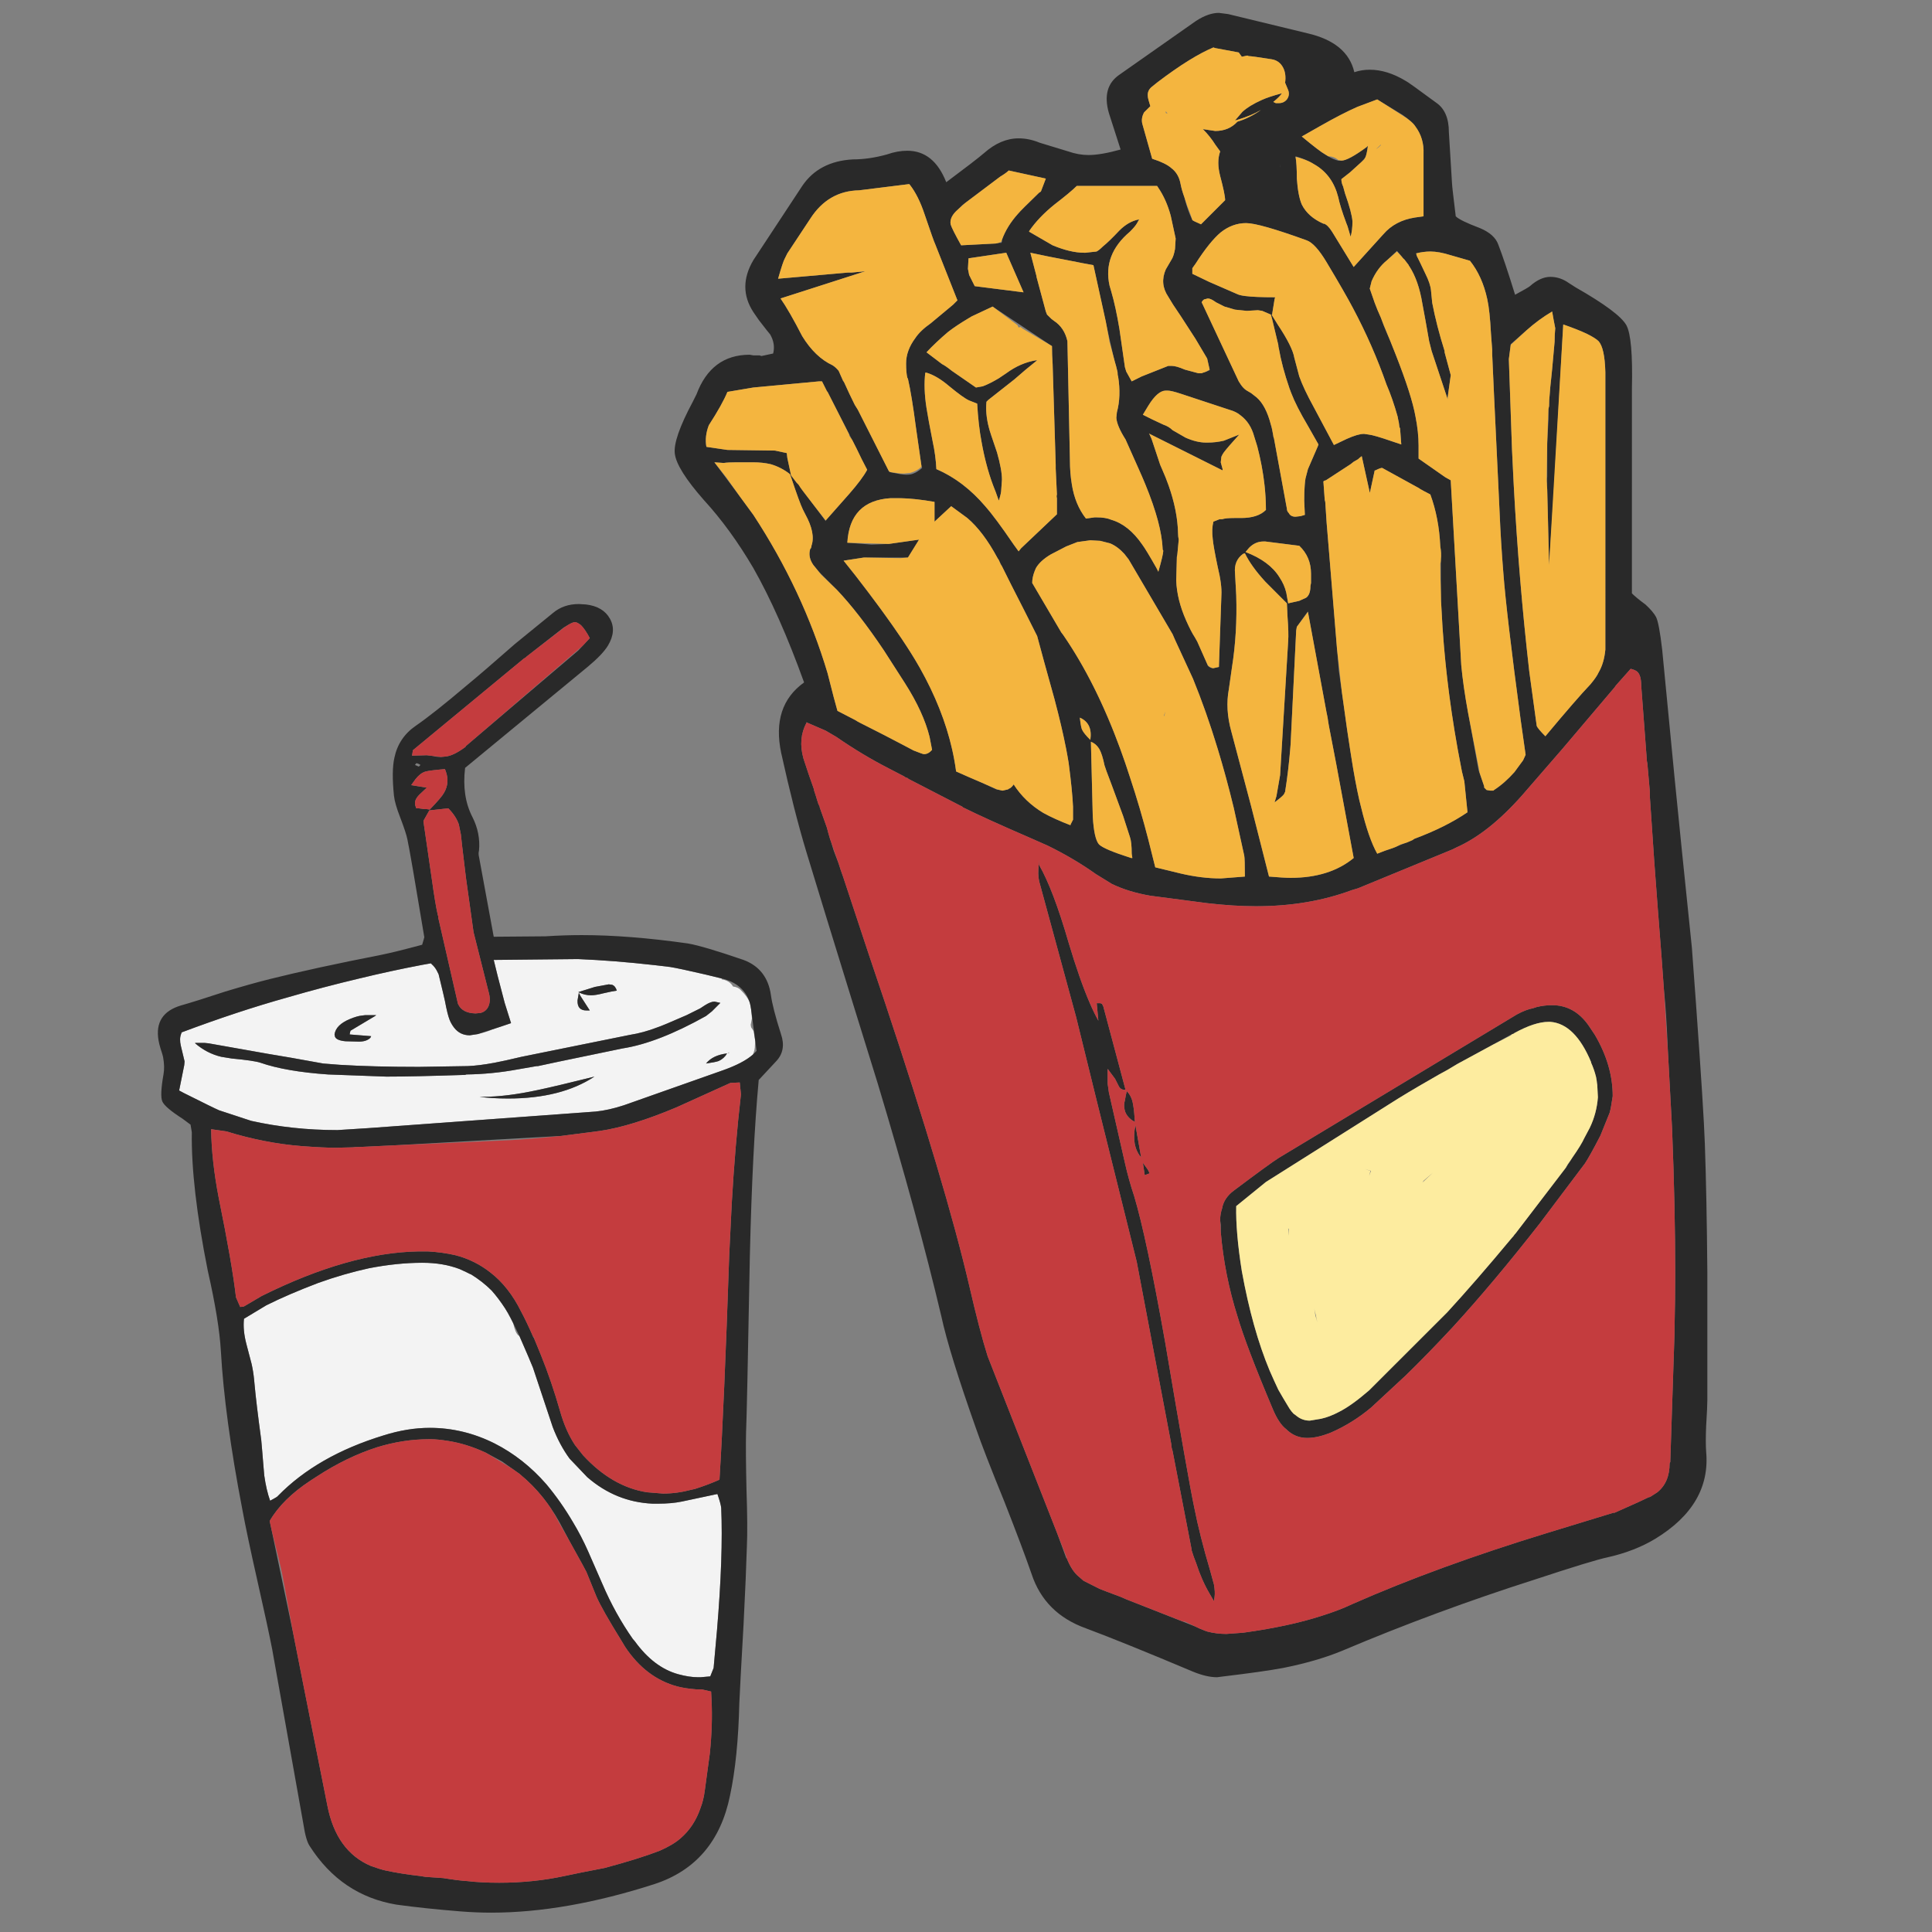 <?xml version="1.0" encoding="utf-8"?>
<!-- Generator: Adobe Illustrator 16.0.0, SVG Export Plug-In . SVG Version: 6.00 Build 0)  -->
<!DOCTYPE svg PUBLIC "-//W3C//DTD SVG 1.1//EN" "http://www.w3.org/Graphics/SVG/1.1/DTD/svg11.dtd">
<svg version="1.1" id="Layer_1" xmlns="http://www.w3.org/2000/svg" xmlns:xlink="http://www.w3.org/1999/xlink" x="0px" y="0px"
	 width="300px" height="300px" viewBox="0 0 300 300" enable-background="new 0 0 300 300" xml:space="preserve">
<rect x="0" y="0" width="300" height="300" fill="#808080" stroke="none"/>
<g>
	<path fill-rule="evenodd" clip-rule="evenodd" fill="#F3F3F3" d="M117.224,162.273c0,0.564-0.112,1.063-0.333,1.501
		c-1,0.874-2.549,1.683-4.646,2.424l-15.361,5.423c-1.615,0.527-3.078,0.853-4.39,0.979l-35.189,2.566
		c-1.637,0.104-3.271,0.207-4.902,0.312c-4.661,0-9.129-0.479-13.405-1.434l-4.967-1.634c-0.527-0.223-2.357-1.119-5.491-2.69
		l-0.722-0.389c0.177-0.919,0.44-2.227,0.788-3.923l0.056-0.589l-0.579-2.424c-0.177-0.74-0.159-1.371,0.056-1.89l0.067-0.2
		c5.801-2.178,11.274-3.986,16.417-5.424c3.749-1.09,7.475-2.07,11.18-2.946c3.187-0.776,6.455-1.484,9.804-2.121l0.633-0.112
		c0.208-0.038,0.418-0.075,0.633-0.111c0.067,0.044,0.13,0.096,0.189,0.155c0.267,0.229,0.504,0.522,0.711,0.877l0.333,0.656
		c0.037,0.134,0.252,1.026,0.645,2.678l0.333,1.447c0.259,1.392,0.5,2.371,0.723,2.934c0.171,0.438,0.407,0.852,0.711,1.244
		c0.615,0.786,1.422,1.179,2.423,1.179l1.245-0.188c0.956-0.223,1.719-0.463,2.289-0.724l1.445-0.489
		c0.475-0.162,0.953-0.325,1.435-0.487l-0.989-3.146c-0.912-3.446-1.478-5.669-1.701-6.669l13.082-0.133
		c3.756,0.155,7.731,0.47,11.926,0.944c0.674,0.075,1.345,0.153,2.012,0.234c0.037,0.007,0.078,0.015,0.123,0.022
		c0.066,0.008,0.14,0.016,0.222,0.023c0.896,0.14,2.753,0.536,5.568,1.189c0.727,0.17,1.545,0.369,2.457,0.599v0.134
		c0.83,0.127,1.419,0.497,1.767,1.112c0.564,0.081,0.975,0.277,1.234,0.589c0.615,0.607,1.052,1.192,1.311,1.756
		c0.133,0.355,0.244,0.944,0.333,1.769l0.056,0.854l-0.188,0.978l0.066,0.39l0.389,0.589l0.255,1.579L117.224,162.273z
		 M30.306,162.008c1.215,1.044,2.564,1.74,4.046,2.09l1.634,0.266c2.312,0.216,3.797,0.434,4.458,0.656
		c2.615,0.911,6.124,1.519,10.525,1.823l9.025,0.333c2.75,0,6.824-0.088,12.227-0.267l0.2-0.066c2.66-0.037,5.299-0.296,7.915-0.777
		l3.011-0.523h0.189c1.09-0.237,2.182-0.471,3.279-0.701l9.87-2.045c3.66-0.569,7.977-2.248,12.949-5.034l0.912-0.722l1.311-1.312
		l-0.911-0.201c-0.392,0-0.897,0.196-1.512,0.59l-0.711,0.466l-2.101,1.046c-2.483,1.089-3.986,1.719-4.513,1.889
		c-1.481,0.571-2.92,0.963-4.312,1.179l-16.806,3.401c-1.829,0.437-3.227,0.743-4.19,0.922c-1.616,0.303-3.009,0.478-4.179,0.522
		l-7.591,0.122c-4.75,0-8.847-0.107-12.293-0.322l-2.557-0.2c-3.793-0.696-6.646-1.196-8.558-1.5l-9.226-1.634l-0.656-0.067h-1.434
		V162.008z M54.37,158.218c-1.482,0.606-2.289,1.41-2.423,2.411l0.067,0.333c0.133,0.394,0.678,0.635,1.634,0.724l2.101,0.055
		c0.777,0,1.363-0.196,1.756-0.589l0.133-0.255l-3.335-0.268v-0.055l0.067-0.333l0.067-0.201l3.724-2.223l0.266-0.188h-1.7
		l-0.522,0.065C55.722,157.738,55.11,157.913,54.37,158.218z M74.443,170.311c1.356,0.177,2.837,0.268,4.446,0.268
		c5.497,0,9.97-1.135,13.415-3.402c-4.015,0.999-6.961,1.696-8.835,2.09c-3.223,0.696-6.035,1.045-8.436,1.045H74.443z
		 M89.748,154.027l0.133,0.133v-0.066c0.608,0.304,1.241,0.456,1.901,0.456c0.474,0,1.126-0.106,1.956-0.322
		c0.964-0.223,1.642-0.356,2.035-0.401c-0.134-0.473-0.375-0.776-0.723-0.91l-0.522-0.068l-2.157,0.401l-2.49,0.778H89.748z
		 M89.681,155.338c-0.044,1.045,0.415,1.567,1.379,1.567h0.522l-1.434-2.223l-0.268-0.522L89.681,155.338z M95.96,153.826v0.068
		c0.008,0,0.015,0.004,0.023,0.01L95.96,153.826z M113.033,163.508l0.067,0.067l0.2-0.189L113.033,163.508z M112.9,163.575
		c-1.483,0.177-2.572,0.7-3.268,1.566c0.919-0.126,1.574-0.256,1.967-0.388C112.163,164.493,112.596,164.101,112.9,163.575z
		 M80.656,207.455c1.088,2.49,1.789,4.129,2.101,4.913l3.068,9.214c0.697,1.837,1.571,3.476,2.623,4.913l2.745,2.879
		c2.964,2.571,6.343,3.942,10.136,4.112h0.845c1.4,0,2.623-0.106,3.668-0.322l5.557-1.179c0.348,1,0.545,1.72,0.589,2.156
		c0.214,4.928-0.004,11.271-0.656,19.028l-0.522,5.825l-0.521,1.312l-1.501,0.133h-0.4c-0.912,0-1.935-0.156-3.068-0.467
		c-2.535-0.696-4.779-2.397-6.735-5.102l-0.334-0.389c-1.83-2.616-3.397-5.45-4.702-8.503l-2.233-5.102
		c-0.697-1.571-1.478-3.075-2.345-4.513c-1.223-2.09-2.598-4.05-4.124-5.88c-2.356-2.704-5.039-4.819-8.047-6.347
		c-3.223-1.615-6.58-2.423-10.07-2.423c-2.312,0-4.708,0.393-7.191,1.179c-6.847,2.096-12.297,5.216-16.35,9.357
		c-0.089,0.127-0.308,0.278-0.656,0.457l-0.589,0.322c-0.392-1.09-0.696-2.397-0.912-3.925c-0.088-0.91-0.2-2.24-0.333-3.99
		l-0.133-1.5c-0.519-3.838-0.868-6.738-1.045-8.702l-0.067-0.713c-0.082-0.828-0.211-1.637-0.389-2.422l-0.79-3.012
		c-0.393-1.482-0.522-2.813-0.389-3.991c2.179-1.304,3.333-2,3.467-2.089c2.268-1.135,4.95-2.29,8.048-3.468
		c2.659-0.955,5.297-1.72,7.913-2.29c2.92-0.563,5.665-0.845,8.236-0.845h0.067c2.134,0,4.053,0.326,5.757,0.979
		c0.867,0.393,1.412,0.651,1.634,0.777h0.066c1.223,0.749,2.312,1.601,3.268,2.557c0.348,0.393,0.685,0.804,1.011,1.234
		c0.37,0.488,0.722,0.989,1.056,1.501c0.304,0.511,0.596,1.037,0.877,1.578l0.4,0.744c0.215,1.03,0.497,1.679,0.845,1.944
		L80.656,207.455z"/>
	<path fill-rule="evenodd" clip-rule="evenodd" fill="#292929" d="M264.928,221.46c-0.067,1.666-0.067,2.979,0,3.935
		c0.511,5.506-2.116,10.019-7.881,13.538c-2.112,1.281-4.575,2.24-7.391,2.879c-1.535,0.318-5.31,1.471-11.327,3.456
		c-10.24,3.269-20.191,6.947-29.854,11.037c-2.623,1.09-5.695,1.986-9.214,2.69c-2.054,0.386-5.222,0.833-9.503,1.345l-0.778,0.1
		c-1.082,0-2.326-0.289-3.734-0.867c-7.299-3.074-12.839-5.316-16.617-6.725c-4.282-1.533-7.098-4.35-8.447-8.446
		c-0.955-2.749-2.363-6.491-4.223-11.227c-2.113-5.187-3.554-8.899-4.324-11.137c-2.816-7.936-4.639-13.823-5.469-17.662
		c-2.431-10.307-5.728-22.374-9.892-36.201c-1.378-4.444-2.66-8.58-3.846-12.402c-3.045-9.84-5.442-17.644-7.191-23.409
		c-1.282-4.222-2.593-9.373-3.935-15.448c-1.022-4.869,0.163-8.518,3.557-10.948c-2.564-7.106-5.19-13.027-7.88-17.762
		c-2.364-4.03-4.924-7.55-7.681-10.559c-2.816-3.201-4.32-5.601-4.512-7.203c-0.193-1.534,0.737-4.22,2.79-8.059l0.578-1.155
		c1.534-4.098,4.287-6.147,8.259-6.147l0.567,0.1h0.966l0.289,0.101l1.823-0.389c0.252-1.023,0.093-2.016-0.478-2.979
		c-0.067-0.06-0.645-0.792-1.734-2.201l-0.866-1.255c-1.661-2.557-1.661-5.242,0-8.059l7.591-11.526
		c1.726-2.557,4.35-3.931,7.87-4.123c1.667,0,3.426-0.255,5.279-0.767c1.089-0.385,2.146-0.578,3.168-0.578
		c2.749,0,4.764,1.63,6.046,4.89c3.075-2.297,5.028-3.8,5.857-4.513c1.728-1.533,3.521-2.3,5.38-2.3c1.09,0,2.179,0.227,3.268,0.678
		l4.413,1.345c1.089,0.377,2.146,0.567,3.168,0.567c1.282,0,2.945-0.286,4.989-0.855c-1.021-3.142-1.629-5.031-1.821-5.668
		c-0.772-2.69-0.228-4.672,1.634-5.947l11.902-8.358C187.006,2.415,188.188,2,189.27,2l1.444,0.188l12.293,2.979
		c4.156,0.956,6.588,2.972,7.291,6.046c0.771-0.26,1.571-0.388,2.4-0.388c1.793,0,3.649,0.578,5.569,1.733
		c0.192,0.067,1.76,1.186,4.701,3.357c1.342,0.896,2.013,2.434,2.013,4.612l0.488,7.97c0,0.252,0.192,1.948,0.578,5.091
		c0.444,0.444,1.688,1.052,3.734,1.822c1.541,0.637,2.501,1.501,2.879,2.589c0.645,1.66,1.512,4.25,2.602,7.77
		c1.407-0.764,2.174-1.208,2.3-1.334c1.089-0.962,2.146-1.444,3.168-1.444s1.982,0.319,2.879,0.957l1.056,0.677
		c4.483,2.557,7.106,4.509,7.869,5.858c0.704,1.275,0.993,4.568,0.868,9.881V92.14c0.451,0.452,1.154,1.03,2.111,1.734
		c0.77,0.704,1.315,1.346,1.634,1.923c0.318,0.636,0.637,2.33,0.955,5.079l1.923,19.874c0.578,5.891,1.475,14.693,2.69,26.408
		c0.229,3.09,0.441,5.961,0.633,8.614c0.815,11.329,1.274,18.603,1.379,21.818c0.192,5.371,0.322,12.024,0.389,19.962
		c0,4.416,0,11.04,0,19.872C265.116,218.069,265.054,219.415,264.928,221.46z M212.41,22.641l-0.101,0.666
		c-0.126,0.703-0.252,1.123-0.378,1.256l-0.578,0.666l-1.723,1.535l-1.344,1.056c0,0.385,0.092,0.771,0.277,1.156l0.289,1.056
		c0.704,1.985,1.089,3.428,1.156,4.324c0,0.956-0.098,1.756-0.289,2.4l-0.479-1.634l-0.188-0.477
		c-0.646-1.734-1.063-3.079-1.256-4.035c-0.571-2.245-1.754-3.909-3.546-4.99c-0.015-0.008-0.03-0.015-0.045-0.023
		c-0.334-0.215-0.681-0.407-1.045-0.578c-0.615-0.297-1.278-0.545-1.989-0.744v0.088c0.133,0.705,0.2,1.827,0.2,3.369
		c0.126,1.785,0.381,3.126,0.767,4.023c0.638,1.282,1.756,2.275,3.356,2.978h0.101c0.385,0.127,0.8,0.541,1.245,1.246l3.356,5.479
		l4.612-5.09c1.215-1.408,2.846-2.271,4.891-2.59l1.345-0.188v-9.704c0.067-1.601-0.348-3.008-1.245-4.222
		c-0.126-0.194-0.252-0.354-0.378-0.479c-0.007-0.008-0.014-0.015-0.021-0.022c-0.112-0.112-0.227-0.22-0.346-0.323
		c-0.37-0.341-0.793-0.674-1.268-1l-3.935-2.401l-3.078,1.156c-1.601,0.705-3.521,1.693-5.758,2.967l-2.879,1.633
		c1.853,1.542,3.067,2.472,3.646,2.791l0.478,0.289c0.511,0.319,1.022,0.541,1.534,0.666h0.489c0.703,0,2.015-0.703,3.934-2.111
		L212.41,22.641z M195.894,15.538c0.703-0.326,1.76-0.678,3.168-1.056c-0.253,0.377-0.7,0.826-1.346,1.345l0.39,0.189h0.478
		c0.512,0,0.927-0.193,1.245-0.578c0.325-0.444,0.393-0.926,0.2-1.445l-0.479-1.145c0.126-0.896,0.03-1.663-0.288-2.3
		c-0.386-0.77-0.994-1.219-1.823-1.345c-2.053-0.326-3.238-0.489-3.558-0.489l-0.189-0.088l-0.865,0.188l-0.479-0.667l-3.646-0.677
		l-0.29-0.1c-2.303,0.963-5.186,2.756-8.646,5.379l-0.955,0.767c-0.454,0.385-0.646,0.867-0.58,1.445
		c0,0.192,0.13,0.703,0.391,1.534l-0.968,0.956c-0.318,0.578-0.416,1.156-0.289,1.734l1.545,5.467
		c1.408,0.453,2.396,0.935,2.967,1.446c0.771,0.578,1.253,1.408,1.445,2.489c0.126,0.645,0.318,1.32,0.579,2.023
		c0.192,0.83,0.477,1.726,0.854,2.69l0.389,0.855c0,0.067,0.449,0.292,1.346,0.678l3.746-3.745c0-0.578-0.256-1.827-0.768-3.746
		c-0.385-1.475-0.385-2.753,0-3.834l-0.767-1.056c-0.519-0.836-1.159-1.638-1.923-2.4l1.923,0.289c1.409,0,2.556-0.481,3.445-1.444
		c1.282-0.385,2.501-0.994,3.657-1.824c-0.964,0.579-2.183,1.09-3.657,1.535l-0.378,0.1l1.155-1.345
		C193.629,16.716,194.619,16.107,195.894,15.538z M198.7,25.396c0.013,0.2,0.037,0.4,0.072,0.6v-0.088
		C198.739,25.724,198.715,25.554,198.7,25.396z M163.739,31.754c-1.668,1.349-2.979,2.727-3.935,4.135v0.088l3.646,2.113
		c1.852,0.77,3.482,1.154,4.89,1.154h0.201l1.722-0.188c0.26-0.126,0.582-0.382,0.967-0.768c0.638-0.511,1.501-1.344,2.591-2.501
		c0.954-0.956,1.978-1.529,3.066-1.722l-0.377,0.666c-0.192,0.319-0.545,0.734-1.057,1.246c-2.815,2.371-3.871,5.157-3.167,8.358
		l0.277,0.955c0.451,1.542,0.871,3.464,1.257,5.77c0.192,1.341,0.477,3.323,0.854,5.946l0.201,0.678l0.854,1.535l1.547-0.767
		l4.122-1.635h0.578c0.444,0,1.115,0.192,2.012,0.578l2.112,0.567h0.1c0.066,0,0.13,0,0.188,0c0.067,0,0.134,0,0.201,0l0.188-0.089
		c0.008,0,0.015,0,0.022,0l0.111-0.034c0.28-0.074,0.589-0.192,0.922-0.354v-0.09l-0.39-1.733l-1.822-3.068
		c-1.853-2.882-3.004-4.642-3.457-5.279l-0.767-1.256c-0.896-1.341-1.022-2.749-0.377-4.223l0.955-1.634
		c0.192-0.318,0.352-0.83,0.479-1.534l0.101-1.634l-0.768-3.546c-0.453-1.667-1.094-3.109-1.922-4.323l-0.189-0.29h-12.482
		C166.55,29.521,165.397,30.479,163.739,31.754z M158.07,33.199c0.319-0.385,1.408-1.474,3.268-3.268l0.289-0.189l0.768-2.011
		l-5.759-1.256c-0.259,0.259-0.708,0.582-1.345,0.967l-5.857,4.412l-0.677,0.667c-0.896,0.771-1.279,1.542-1.145,2.312
		c0.125,0.446,0.67,1.531,1.633,3.258l5.368-0.279l0.479-0.1h0.389l0.101-0.188v-0.29C156.092,35.826,156.921,34.481,158.07,33.199z
		 M249.277,57.774c-0.066-2.497-0.418-4.098-1.056-4.801c-0.318-0.319-0.927-0.701-1.823-1.146
		c-0.963-0.453-2.182-0.934-3.656-1.445l-1.534,27.076l-0.667,10.269l-0.289-11.714c-0.059-0.6-0.066-1.174-0.022-1.723l0.022-0.289
		c0-0.637,0-1.279,0-1.922v-3.168l0.19-3.746c0-0.511,0-1.056,0-1.633l0.099-0.479c0-0.637,0.029-1.211,0.089-1.723l0.101-1.256
		c0.066-0.57,0.13-1.145,0.189-1.723l0.478-5.279c0-0.704,0.033-1.408,0.101-2.112c-0.193-0.963-0.353-1.827-0.479-2.59
		c-1.408,0.831-2.753,1.819-4.034,2.968l-2.401,2.112v0.1l-0.289,2.212l0.489,14.016c0.511,11.841,1.404,23.33,2.679,34.467
		l1.155,8.448c0.066,0.252,0.516,0.796,1.345,1.633c3.261-3.905,5.595-6.595,7.004-8.07c0.644-0.77,1.063-1.377,1.255-1.822
		c0.57-0.963,0.923-2.149,1.056-3.557V57.774z M196.471,90.317c-1.467-1.601-2.522-3.072-3.167-4.412l-0.289,0.1
		c-0.956,0.704-1.371,1.693-1.245,2.967l0.189,3.457c0.125,3.906-0.097,7.65-0.667,11.237l-0.478,3.357
		c-0.387,2.052-0.26,4.23,0.377,6.535l3.08,11.615l2.778,10.938c1.533,0.133,2.652,0.2,3.355,0.2c4.032,0,7.296-1.026,9.793-3.079
		l-2.689-14.494c-0.379-1.986-0.76-3.972-1.146-5.958l-0.1-0.567c-0.061-0.519-0.155-1.063-0.289-1.634l-2.879-15.56V94.93
		l-1.723,2.4l-0.101,0.578l-0.867,17.661c-0.191,2.557-0.478,5.021-0.855,7.392l-0.1,0.189c0,0.133-0.227,0.389-0.678,0.767
		l-0.856,0.678l0.289-0.967l0.567-3.257l1.256-20.84c0.06-0.83,0.025-2.074-0.101-3.734l-0.1-2.112L196.471,90.317z M193.403,85.717
		c2.497,0.955,4.257,2.267,5.279,3.933c0.512,0.764,0.863,1.563,1.057,2.402l0.289,1.634l1.723-0.39l1.056-0.478
		c0.451-0.319,0.678-0.926,0.678-1.823l0.089-0.477v-1.446c0-1.726-0.607-3.167-1.822-4.323l-5.28-0.667h-0.289
		c-0.83,0-1.563,0.319-2.2,0.956L193.403,85.717z M210.198,71.7l-0.478,0.378l-3.836,2.5l-0.288,0.088l-0.101,0.101l0.189,2.59
		c0,0.193,0.033,0.386,0.101,0.578c0.125,2.179,0.285,4.324,0.478,6.435l1.633,19.773c0.163,1.2,0.327,2.364,0.489,3.49
		c0.09,0.674,0.183,1.334,0.278,1.978c0.386,2.883,0.771,5.509,1.156,7.881c0.385,2.497,0.8,4.734,1.245,6.713l0.288,1.156
		c0.771,3.2,1.604,5.601,2.501,7.202c0.764-0.318,1.561-0.607,2.391-0.867l3.078-1.244l0.289-0.2
		c3.261-1.215,6.014-2.59,8.258-4.124l-0.489-4.801l-0.377-1.535c-1.727-8.706-2.783-17.091-3.168-25.153
		c-0.067-0.896-0.1-1.793-0.1-2.69c0-1.474,0-2.945,0-4.412V86.86c0.066-0.637,0.036-1.307-0.09-2.011
		c-0.133-2.942-0.648-5.632-1.545-8.07l-0.777-0.411c-0.074-0.037-0.148-0.074-0.223-0.111c-0.141-0.082-0.285-0.163-0.434-0.245
		c-0.126-0.059-0.223-0.122-0.289-0.188l-5.758-3.168c-0.192,0-0.545,0.129-1.055,0.389h-0.101l-0.768,3.546v-0.101l-1.245-5.658
		c-0.192,0.126-0.385,0.286-0.577,0.479L210.198,71.7z M195.226,69.3l-0.478-1.545c-0.385-1.408-1.089-2.493-2.111-3.256
		c-0.452-0.385-1.03-0.674-1.734-0.867l-7.58-2.501c-0.963-0.318-1.638-0.478-2.022-0.478h-0.277c-0.838,0-1.734,0.771-2.689,2.312
		l-0.869,1.434l1.348,0.677c0.955,0.445,1.562,0.73,1.821,0.856c0.579,0.192,1.06,0.482,1.445,0.866l2.012,1.157
		c1.147,0.511,2.204,0.767,3.168,0.767h0.289c0.829,0,1.659-0.096,2.489-0.289l2.4-0.957l-0.855,0.957
		c-1.03,1.148-1.608,1.853-1.734,2.111l-0.189,0.378l-0.099,0.867l0.288,1.056v0.2l-11.326-5.668l-0.1-0.101l0.391,0.867
		l1.343,4.035l0.29,0.667c1.601,3.586,2.43,6.947,2.489,10.081c0,0.26,0.033,0.549,0.1,0.868l-0.194,2.067
		c-0.011,0.154-0.042,0.328-0.094,0.522l-0.101,3.746c0.066,1.986,0.582,4.064,1.545,6.235c0.513,1.156,0.96,2.023,1.346,2.601
		l0.377,0.667l1.533,3.457l0.102,0.288c0.252,0.252,0.507,0.378,0.766,0.378h0.1l0.857-0.189l0.388-11.138
		c0.067-1.089-0.126-2.56-0.577-4.413c-0.444-2.111-0.7-3.553-0.768-4.323c-0.125-1.023-0.093-1.919,0.1-2.689l0.957-0.377h0.39
		c0.377-0.126,1.014-0.19,1.911-0.19h1.056c1.733,0,3.016-0.418,3.846-1.256C196.571,76.046,196.123,72.753,195.226,69.3z
		 M216.922,38.956l-1.533,1.445c-1.022,0.83-1.822,1.916-2.401,3.257l-0.289,1.156c0.192,0.578,0.449,1.315,0.768,2.211
		c0.26,0.704,0.578,1.471,0.955,2.301c0.26,0.77,0.583,1.604,0.968,2.5c0.156,0.356,0.315,0.715,0.478,1.078l0.867,2.178
		c1.66,4.224,2.683,7.425,3.067,9.604c0.319,1.601,0.479,3.104,0.479,4.513v2.012l4.134,2.89l0.856,0.478l1.634,28.698
		c0.192,2.111,0.545,4.576,1.057,7.391l1.633,8.936l0.868,2.49v0.2l0.377,0.378l0.578,0.1h0.479l0.1-0.1
		c1.089-0.705,2.146-1.63,3.167-2.779l1.346-1.834l0.389-0.856l-0.777-5.479c-1.468-10.944-2.36-18.528-2.68-22.752
		c-0.259-3.201-0.451-6.306-0.578-9.313c-0.385-8.121-0.674-14.201-0.866-18.239l-0.289-6.424c0-0.26,0-0.485,0-0.678
		c-0.066-0.83-0.129-1.66-0.188-2.49c-0.126-2.438-0.319-4.23-0.578-5.379c-0.512-2.371-1.408-4.357-2.689-5.958
		c-1.342-0.377-2.335-0.663-2.979-0.856c-1.216-0.385-2.271-0.577-3.168-0.577c-0.703,0-1.437,0.096-2.201,0.288l0.09,0.379
		c0.326,0.644,0.773,1.574,1.345,2.789c0.512,1.023,0.801,1.886,0.867,2.59l0.189,1.922c0.452,2.363,1.093,4.857,1.922,7.481v0.2
		l0.956,3.546l-0.478,3.456v0.29l-2.49-7.491l-0.389-1.534c-0.445-2.558-0.796-4.51-1.057-5.858
		c-0.385-2.364-1.056-4.283-2.012-5.757c-0.066-0.06-0.1-0.123-0.1-0.188c-0.252-0.319-0.475-0.608-0.667-0.867l-0.2-0.188
		c-0.06-0.082-0.126-0.164-0.198-0.246C217.463,39.601,217.212,39.297,216.922,38.956z M195.993,48.271l-0.667-0.1l-1.733,0.1
		l-1.823-0.189l-1.634-0.478l-1.345-0.678c-0.512-0.386-0.927-0.579-1.244-0.579l-0.391,0.101c-0.191,0-0.381,0.16-0.565,0.478
		l5.757,12.293l0.378,0.578c0.318,0.444,0.671,0.763,1.056,0.955l0.49,0.289l0.854,0.667c0.964,0.837,1.7,2.245,2.212,4.224
		c0.067,0.259,0.13,0.516,0.189,0.768l0.145,0.722c0.015,0.081,0.03,0.163,0.044,0.245c0,0.125,0.033,0.252,0.101,0.378
		l2.012,10.948c0,0.259,0.096,0.481,0.289,0.667c0.192,0.385,0.544,0.578,1.056,0.578l0.777-0.089l0.667-0.199l-0.1-2.201
		c0-1.541,0.067-2.695,0.199-3.457l0.379-1.445c0.703-1.601,1.216-2.782,1.534-3.545l0.1-0.289l-1.634-2.879
		c-1.216-2.052-2.078-3.75-2.59-5.09l-0.288-0.767c-0.771-2.245-1.315-4.294-1.635-6.146c-0.06-0.193-0.089-0.385-0.089-0.579
		l-0.967-4.034c-0.06-0.193-0.122-0.416-0.189-0.667L195.993,48.271z M193.403,45.97c0.956,0.125,2.49,0.189,4.602,0.189
		l-0.089,0.289l-0.389,2.4h-0.089l0.955,1.534c1.534,2.305,2.397,4.031,2.591,5.179l0.767,2.891
		c0.451,1.274,1.189,2.841,2.212,4.701l3.167,5.947l2.012-0.956c1.156-0.512,2.022-0.767,2.602-0.767h0.089l0.678,0.099
		c0.57,0.06,1.786,0.412,3.646,1.056l1.435,0.479l-0.189-2.5l-0.1-0.189c-0.06-0.578-0.123-0.963-0.189-1.156l-0.089-0.478
		c-0.519-1.852-1.097-3.517-1.733-4.991c-1.408-4.031-3.135-7.969-5.18-11.815c-0.838-1.593-2.216-3.99-4.135-7.191
		c-1.148-1.918-2.172-3.042-3.068-3.368c-4.928-1.786-8.065-2.678-9.414-2.678c-1.408,0-2.72,0.477-3.934,1.434
		c-1.149,0.963-2.461,2.597-3.936,4.902l-0.479,0.666v0.867l2.59,1.245l4.413,1.922C192.407,45.806,192.826,45.903,193.403,45.97z
		 M162.395,48.37l0.188,0.478l0.678,0.667l0.378,0.289c1.09,0.704,1.794,1.76,2.111,3.168l0.39,18.528
		c0,1.281,0.097,2.5,0.289,3.656c0.318,2.112,1.053,3.902,2.2,5.369l1.345-0.188h0.289c0.964,0,1.731,0.125,2.301,0.377
		c1.794,0.519,3.394,1.801,4.802,3.845c0.385,0.512,1.122,1.727,2.211,3.646l0.291,0.578c0.51-1.793,0.766-2.883,0.766-3.268
		l-0.1-0.188v-0.1c-0.126-3.067-1.375-7.225-3.746-12.47l-2.013-4.513c-0.896-1.408-1.372-2.531-1.432-3.369l0.087-0.856
		c0.454-1.667,0.517-3.523,0.189-5.567c-0.06-0.134-0.088-0.36-0.088-0.678l-0.188-0.768c0-0.007,0-0.015,0-0.021
		c-0.009-0.008-0.013-0.016-0.013-0.023s0-0.015,0-0.021c-0.066-0.223-0.137-0.472-0.211-0.745c-0.055-0.203-0.112-0.421-0.172-0.65
		c-0.171-0.699-0.361-1.523-0.573-2.473l-2.588-11.904c-0.771-0.127-2.117-0.382-4.036-0.768c-0.637-0.133-1.307-0.263-2.011-0.388
		c-0.318-0.06-0.642-0.123-0.968-0.189l-2.778-0.579l0.955,3.647v0.099L162.395,48.37z M155.092,58.74l1.156-0.778
		c1.473-1.082,3.012-1.752,4.612-2.012h0.188c-1.215,0.963-2.4,1.956-3.557,2.979l-4.023,3.167l-0.29,0.289
		c-0.132,1.215-0.007,2.561,0.378,4.035c0.068,0.319,0.486,1.597,1.258,3.834c0.51,1.793,0.767,3.201,0.767,4.224l-0.101,1.445
		c0,0.444-0.129,1.051-0.389,1.823l-0.479-1.345c-0.956-2.305-1.689-4.897-2.199-7.78c-0.328-1.727-0.554-3.709-0.68-5.946
		l-1.245-0.489c-0.578-0.252-1.604-0.986-3.078-2.201c-1.275-1.09-2.457-1.793-3.546-2.112h-0.189
		c-0.192,1.601-0.129,3.423,0.189,5.469c0.192,1.215,0.511,2.946,0.955,5.19c0.319,1.467,0.511,2.905,0.579,4.313
		c2.816,1.215,5.342,3.133,7.581,5.757c1.029,1.156,2.504,3.142,4.422,5.957l0.768,1.056l0.378-0.477l5.568-5.28
		c0-0.837,0-1.671,0-2.501c-0.059-0.192-0.059-0.385,0-0.578l-0.188-4.022c0-0.194,0-0.386,0-0.578l-0.478-15.65
		c-0.067-0.963-0.101-1.893-0.101-2.789l-9.214-6.136l-3.268,1.534l-0.478,0.289c-1.282,0.763-2.338,1.467-3.168,2.112
		c-1.282,1.088-2.401,2.145-3.356,3.168l2.401,1.822c0.385,0.193,0.896,0.545,1.534,1.056l3.746,2.59l1.056-0.189
		C153.306,59.726,154.136,59.311,155.092,58.74z M150.49,42.702l0.868,1.733l7.58,0.957l-2.689-6.147l-5.858,0.868l-0.088,1.633
		L150.49,42.702z M121.88,40.113c-0.192,0.318-0.544,1.374-1.055,3.167l10.847-0.955h0.579l2.112-0.201l-13.16,4.224
		c0.896,1.283,2.02,3.234,3.368,5.857c1.341,2.179,2.909,3.683,4.702,4.513c0.318,0.193,0.637,0.481,0.956,0.867l0.678,1.534
		c0.059,0.066,0.122,0.163,0.189,0.289c0.511,1.148,1.056,2.3,1.634,3.457l0.478,0.767l4.902,9.691h0.188
		c1.148,0.259,1.949,0.389,2.401,0.389c0.511,0,0.893-0.063,1.145-0.188c0.385-0.133,0.833-0.422,1.345-0.867l-0.089-0.189
		l-0.867-6.047c-0.444-3.394-0.859-5.924-1.245-7.591l-0.1-0.189c-0.126-0.511-0.189-1.248-0.189-2.211
		c0-1.341,0.479-2.653,1.434-3.935c0.511-0.771,1.312-1.537,2.4-2.3l3.457-2.879l0.679-0.678L145.21,37.9
		c-0.134-0.252-0.679-1.785-1.633-4.601c-0.638-1.927-1.405-3.464-2.301-4.613l-0.1-0.1l-7.781,0.968
		c-3.201,0.059-5.728,1.53-7.58,4.412l-3.557,5.379L121.88,40.113z M127.16,59.219l-10.18,0.956l-4.024,0.678
		c-0.519,1.275-1.482,3.001-2.89,5.18c-0.444,1.148-0.57,2.266-0.377,3.356l3.268,0.478l7.392,0.1l1.822,0.389l0.089,0.768
		l0.578,2.689l-0.089-0.1l0.956,1.246c0.066,0.066,0.163,0.163,0.289,0.289c0.192,0.318,0.414,0.641,0.666,0.968
		c0.586,0.77,1.175,1.54,1.768,2.31l1.79,2.391v-0.101l3.646-4.123c1.349-1.541,2.278-2.79,2.79-3.746
		c-0.579-1.089-1.123-2.178-1.634-3.268l-4.513-8.825l-0.099-0.1l-0.768-1.533H127.16z M122.837,74.101l-0.189-0.49
		c-0.896-0.703-1.889-1.215-2.978-1.533c-0.83-0.192-1.727-0.289-2.69-0.289h-2.68c-0.837,0-1.478,0.033-1.923,0.1l-1.444-0.1
		l3.935,5.279c0.703,0.964,1.408,1.924,2.112,2.879c5.12,7.809,8.962,16.005,11.525,24.585c0.318,1.216,0.638,2.46,0.955,3.735
		l0.579,2.113l2.789,1.444c0.186,0.125,0.408,0.255,0.667,0.388c2.816,1.409,5.597,2.846,8.347,4.313
		c0.962,0.385,1.507,0.578,1.633,0.578c0.453,0,0.872-0.223,1.256-0.667l-0.389-2.023c-0.637-2.556-1.915-5.339-3.834-8.348
		l-3.268-5.09c-2.623-3.905-5.058-7.04-7.303-9.402l-2.779-2.791l-0.867-1.056c-0.578-0.83-0.737-1.662-0.478-2.5l0.1-0.089
		l0.089-0.289v-0.101c0.452-1.274,0.133-2.904-0.956-4.891l-0.389-0.767C124.341,78.447,123.732,76.784,122.837,74.101z
		 M130.995,87.061l1.833,2.301c4.668,6.016,7.995,10.784,9.981,14.304c3.067,5.439,4.953,10.815,5.657,16.127
		c1.282,0.578,2.598,1.152,3.947,1.723l2.299,1.056l0.956,0.2l0.868-0.2l0.099-0.088c0.253-0.067,0.509-0.293,0.767-0.678
		c1.15,1.793,2.684,3.268,4.603,4.423c1.156,0.637,2.564,1.275,4.223,1.913v-0.09l0.391-0.767v-2.022
		c-0.068-1.601-0.294-3.872-0.68-6.814c-0.444-2.749-1.177-6.046-2.199-9.892c-1.216-4.35-2.112-7.613-2.69-9.792
		c-1.341-2.683-2.687-5.339-4.035-7.97l-1.922-3.834l-0.189-0.29c-1.475-2.749-3.042-4.827-4.702-6.235l-2.501-1.833l-2.589,2.401
		v-3.068c-2.178-0.385-4.064-0.578-5.658-0.578h-1.156c-4.224,0.26-6.465,2.563-6.724,6.914l3.745,0.288l2.689-0.099l4.702-0.667
		l-1.723,2.779h-6.825L130.995,87.061z M163.161,86.094c-1.09,0.646-1.856,1.349-2.301,2.112l-0.201,0.479
		c-0.251,0.644-0.377,1.255-0.377,1.834l4.513,7.68l0.289,0.377c4.098,5.95,7.554,13.312,10.369,22.085
		c1.082,3.26,2.042,6.524,2.88,9.792l1.056,4.223l3.934,0.957c2.18,0.511,4.257,0.767,6.236,0.767l3.745-0.289
		c0-1.853-0.033-2.938-0.101-3.257l-1.622-7.392c-1.794-7.425-3.906-14.115-6.335-20.073l-2.79-6.046
		c-0.127-0.319-0.253-0.608-0.378-0.867l-6.825-11.616l-0.666-0.855c-0.703-0.771-1.442-1.315-2.213-1.635l-1.532-0.389
		l-1.534-0.089l-2.023,0.278l-1.723,0.678L163.161,86.094z M168.051,113.358c0.192,0.385,0.611,0.897,1.257,1.534
		c0.251-1.727-0.293-2.878-1.634-3.456C167.799,112.525,167.925,113.166,168.051,113.358z M170.652,116.237
		c-0.318-0.511-0.737-0.863-1.257-1.056l0.289,11.615c0.134,2.305,0.456,3.746,0.968,4.324c0.511,0.511,2.175,1.215,4.99,2.112
		h0.188l-0.101-0.667c0-1.215-0.093-2.078-0.277-2.59l-1.055-3.267c-1.407-3.838-2.275-6.177-2.602-7.014l-0.289-0.856
		C171.256,117.616,170.971,116.748,170.652,116.237z M160.093,130.164c-4.741-2.052-8.266-3.653-10.57-4.801l-0.089-0.1
		l-8.358-4.313c-0.125-0.134-0.252-0.2-0.378-0.2c-0.126-0.06-0.222-0.123-0.289-0.189l-2.401-1.246
		c-2.749-1.408-5.468-3.041-8.158-4.901l-1.633-0.956l-2.879-1.246l-0.1-0.099v0.099c-0.896,1.661-1.056,3.517-0.478,5.569
		c0.511,1.593,1.056,3.189,1.633,4.79c0,0.134,0.03,0.264,0.089,0.389c0.096,0.311,0.196,0.623,0.3,0.934
		c0.008,0.037,0.019,0.078,0.033,0.122c0.009,0.032,0.019,0.063,0.028,0.095c0.002,0.009,0.004,0.019,0.005,0.028l0.023,0.067
		c0.007,0.021,0.015,0.043,0.021,0.066c0.008,0.022,0.015,0.044,0.023,0.066l0.055,0.167c0.03,0.089,0.06,0.182,0.089,0.279
		c0,0.066,0.033,0.128,0.099,0.188c0,0.066,0.034,0.133,0.101,0.199c0,0.126,0.03,0.252,0.089,0.379l1.057,2.978
		c0.125,0.511,0.284,1.086,0.477,1.723l0.155,0.444c0.141,0.445,0.282,0.908,0.422,1.39l0.768,2.012
		c0.193,0.638,0.419,1.309,0.678,2.012l4.034,12.193c0.868,2.557,1.705,5.046,2.513,7.469c6.253,18.769,10.6,33.37,13.037,43.803
		c1.09,4.734,2.048,8.414,2.878,11.037l10.748,27.364l1.445,3.935l0.101,0.09c0.512,1.281,1.118,2.211,1.822,2.789l0.768,0.668
		l2.488,1.255c0.327,0.126,0.649,0.252,0.968,0.378l2.3,0.866c0.261,0.126,0.55,0.252,0.868,0.378l10.747,4.235l0.578,0.277
		c0.318,0.134,0.637,0.264,0.955,0.39c0.067,0,0.164,0.033,0.289,0.1c0.964,0.252,1.956,0.378,2.979,0.378l2.59-0.188
		c4.676-0.638,8.71-1.501,12.104-2.59c1.854-0.578,3.45-1.186,4.79-1.823c8.834-3.904,19.011-7.617,30.534-11.137l10.08-3.079
		c0.067,0,0.13,0,0.188,0l3.657-1.634c0.511-0.252,1.053-0.508,1.623-0.767c0.067,0,0.163-0.03,0.289-0.09l1.057-0.677
		c1.28-1.023,1.922-2.527,1.922-4.513l0.1-0.189l0.667-20.162c0-0.318,0-0.608,0-0.866c0.067-2.683,0.1-5.466,0.1-8.348
		c0-6.846-0.158-14.237-0.478-22.174v-0.1c-0.207-4.047-0.411-7.81-0.61-11.293c-0.134-3.224-0.282-5.891-0.445-8.002l-0.245-2.768
		c-0.066-0.926-0.134-1.85-0.199-2.769c-0.045-0.622-0.09-1.24-0.134-1.855l-0.577-7.392c-0.386-4.928-0.738-9.855-1.057-14.783
		c-0.066-0.963-0.13-1.893-0.189-2.79c0-0.252,0-0.507,0-0.767l-0.389-4.413c-0.066-0.259-0.1-0.515-0.1-0.767l-0.856-11.337
		c0-1.023-0.192-1.727-0.577-2.112c-0.193-0.192-0.545-0.352-1.057-0.478l-2.301,2.589l-0.2,0.289l-8.059,9.503l-6.335,7.302
		c-3.46,3.904-6.854,6.591-10.181,8.059l-0.578,0.289l-14.683,6.046l-0.968,0.289c-4.475,1.667-9.433,2.5-14.87,2.5
		c-2.306,0-4.836-0.159-7.593-0.478l-8.823-1.155c-2.247-0.387-4.232-0.994-5.959-1.824l-2.489-1.533
		c-2.244-1.601-4.741-3.075-7.491-4.424L160.093,130.164z M161.338,133.453v0.835c1.475,2.563,3.009,6.597,4.601,12.104
		c0.575,1.92,1.134,3.657,1.68,5.213c0.552,1.577,1.089,2.966,1.611,4.168c0.451,1.044,0.893,1.949,1.323,2.712l-0.256-2.712h0.566
		l0.267,0.122l0.188,0.378l3.456,12.959h-0.1c-0.444,0-0.763-0.193-0.955-0.578l-0.579-1.144l-1.144-1.534v2.301l0.189,1.346
		l2.488,10.936c0.386,1.734,0.867,3.464,1.445,5.191c1.282,4.29,2.884,11.84,4.802,22.65c2.43,14.405,3.935,22.952,4.512,25.643
		c0.578,2.941,1.408,6.235,2.49,9.881l0.578,2.112c0.134,0.771,0.168,1.411,0.1,1.922l-0.1,0.668l-0.667-1.146
		c-0.829-1.408-1.533-3.008-2.112-4.801c-0.259-0.638-0.485-1.278-0.678-1.923v-0.1l-2.967-15.351
		c-0.134-0.385-0.201-0.741-0.201-1.066l-5.367-28.32c-5.254-21.117-8.393-33.789-9.414-38.013l-5.568-20.451
		c-0.252-0.764-0.349-1.563-0.289-2.4L161.338,133.453z M120.558,164.754l-2.745,2.944c-0.66,7.194-1.119,16.327-1.378,27.396
		c-0.304,16.489-0.5,25.602-0.588,27.344c-0.045,1.963-0.023,4.905,0.066,8.824c0.133,3.928,0.156,6.85,0.066,8.77
		c-0.089,3.054-0.262,7.129-0.521,12.227c-0.349,6.105-0.568,10.182-0.657,12.227c-0.133,5.668-0.614,10.444-1.444,14.327
		c-1.438,7.062-5.338,11.641-11.704,13.737c-9.196,2.964-17.654,4.446-25.375,4.446c-1.571,0-3.182-0.067-4.835-0.2
		c-3.749-0.304-7.042-0.652-9.881-1.046c-5.713-0.955-10.204-3.985-13.471-9.091c-0.392-0.563-0.718-1.696-0.978-3.401
		c-1.089-6.061-2.705-15.108-4.845-27.143c-0.43-2.223-1.212-5.843-2.345-10.858c-1.053-4.661-1.816-8.277-2.29-10.849
		c-1.838-9.551-2.949-17.75-3.334-24.597c-0.178-3.135-0.855-7.299-2.034-12.492c-1.741-8.714-2.567-15.883-2.479-21.507l-0.2-1.179
		c-0.785-0.571-1.201-0.878-1.245-0.923c-1.83-1.178-2.875-2.07-3.134-2.679c-0.267-0.606-0.203-2.022,0.188-4.246
		c0.133-0.748,0.112-1.623-0.066-2.623c-0.036-0.215-0.166-0.651-0.389-1.311c-0.17-0.563-0.277-0.997-0.322-1.3
		c-0.481-2.794,0.692-4.606,3.523-5.436c1.526-0.431,3.816-1.149,6.869-2.158c2.749-0.828,5.083-1.481,7.001-1.955
		c4.536-1.133,10.267-2.379,17.195-3.735c1.481-0.303,3.597-0.826,6.346-1.566c0.223-0.741,0.334-1.133,0.334-1.178
		c-1.445-8.721-2.32-13.779-2.624-15.171c-0.125-0.652-0.496-1.786-1.111-3.402c-0.563-1.437-0.89-2.57-0.978-3.4
		c-0.26-2.572-0.237-4.532,0.067-5.88c0.437-2.098,1.549-3.757,3.333-4.979c1.831-1.26,4.447-3.331,7.848-6.214
		c1.697-1.392,4.205-3.549,7.525-6.469l5.946-4.846c1.089-0.911,2.419-1.367,3.99-1.367l1.111,0.067
		c1.786,0.215,3.028,0.956,3.725,2.223c0.703,1.26,0.596,2.652-0.323,4.179c-0.563,0.918-1.608,2.011-3.134,3.279l-19.04,15.694
		c-0.349,2.92,0.021,5.447,1.111,7.581c0.875,1.705,1.223,3.472,1.045,5.302c-0.082,0.26-0.082,0.563,0,0.912l2.29,12.425
		l8.047-0.066c1.919-0.125,3.794-0.189,5.625-0.189c4.882,0,10.376,0.433,16.483,1.3c1.571,0.267,4.449,1.119,8.637,2.557
		c2.438,0.912,3.853,2.719,4.245,5.423c0.178,1.356,0.7,3.388,1.567,6.092C121.839,162.227,121.603,163.619,120.558,164.754z
		 M170.263,155.406v0.099h-0.089L170.263,155.406z M177.176,179.702c-1.021-1.215-1.312-2.878-0.866-4.99l0.866,4.89V179.702z
		 M175.932,174.034c-0.134-0.067-0.23-0.131-0.289-0.188c-0.645-0.512-0.997-1.12-1.056-1.823c-0.067-0.318-0.038-0.705,0.088-1.156
		c0.066-0.444,0.164-0.923,0.289-1.434c0.512,0.511,0.834,1.182,0.968,2.012c0.125,0.637,0.223,1.563,0.289,2.777L175.932,174.034z
		 M30.306,162.008v-0.067h1.434l0.656,0.067l9.226,1.634c1.912,0.304,4.764,0.804,8.558,1.5l2.557,0.2
		c3.446,0.215,7.543,0.322,12.293,0.322l7.591-0.122c1.17-0.045,2.563-0.22,4.179-0.522c0.963-0.179,2.361-0.485,4.19-0.922
		l16.806-3.401c1.392-0.216,2.831-0.607,4.312-1.179c0.526-0.17,2.03-0.8,4.513-1.889l2.101-1.046l0.711-0.466
		c0.614-0.394,1.12-0.59,1.512-0.59l0.911,0.201l-1.311,1.312l-0.912,0.722c-4.972,2.786-9.289,4.465-12.949,5.034l-9.87,2.045
		c-1.097,0.23-2.189,0.464-3.279,0.701h-0.189l-3.011,0.523c-2.616,0.481-5.254,0.74-7.915,0.777l-0.2,0.066
		c-5.402,0.179-9.477,0.267-12.227,0.267l-9.025-0.333c-4.402-0.305-7.91-0.912-10.525-1.823c-0.66-0.223-2.146-0.44-4.458-0.656
		l-1.634-0.266C32.87,163.748,31.521,163.052,30.306,162.008z M238.618,156.373c0.771-0.193,1.571-0.289,2.401-0.289
		c2.304,0,4.193,1.056,5.668,3.167l0.956,1.433c1.853,3.144,2.779,6.314,2.779,9.516c-0.186,1.274-0.345,2.139-0.479,2.59
		l-1.434,3.545c-1.09,2.111-1.89,3.553-2.401,4.323l-7.014,9.314c-4.801,6.143-9.313,11.52-13.537,16.128
		c-2.683,2.882-5.113,5.379-7.291,7.491l-5.38,4.99c-1.919,1.601-3.968,2.879-6.146,3.834c-1.408,0.579-2.652,0.868-3.734,0.868
		c-1.043,0-1.958-0.296-2.744-0.89c-0.183-0.137-0.355-0.288-0.523-0.456c-0.771-0.578-1.476-1.633-2.112-3.167
		c-2.756-6.528-4.583-11.326-5.479-14.395c-1.341-4.23-2.204-8.584-2.589-13.06v-1.156l-0.09-0.665v-0.102
		c0-0.577,0.098-1.152,0.29-1.722c0.185-1.089,0.792-2.021,1.822-2.791c3.838-2.881,6.172-4.579,7.002-5.09l36.968-22.273
		c0.956-0.511,1.786-0.83,2.49-0.956L238.618,156.373z M224.702,166.165c-0.836,0.443-1.637,0.893-2.4,1.345
		c-2.689,1.534-4.931,2.879-6.725,4.034l-19.006,11.992l-4.612,3.746c-0.061,2.689,0.229,6.05,0.867,10.081
		c1.089,6.017,2.53,11.17,4.322,15.461c0.445,1.022,0.894,2.012,1.346,2.968c0.512,0.896,1.021,1.763,1.534,2.6
		c0.075,0.132,0.152,0.259,0.234,0.379c0.19,0.287,0.397,0.543,0.621,0.767l0.289,0.2c0.645,0.57,1.382,0.855,2.212,0.855
		l1.733-0.288c0.89-0.193,1.815-0.545,2.778-1.056c1.282-0.638,2.85-1.757,4.702-3.358l12.104-12.092
		c2.942-3.201,6.303-7.072,10.082-11.614c0.06-0.068,0.122-0.135,0.188-0.202c0.127-0.191,0.252-0.351,0.379-0.478l7.779-10.169
		c0.26-0.385,0.516-0.77,0.767-1.155l0.29-0.479c0.896-1.281,1.503-2.273,1.822-2.979l0.867-1.635
		c0.704-1.475,1.118-3.042,1.244-4.7l-0.1-2.024c0-0.185-0.028-0.373-0.089-0.565l-0.101-0.578
		c-0.192-0.771-0.447-1.508-0.767-2.212v-0.089c-1.659-3.972-3.771-6.054-6.335-6.247h-0.288c-1.409,0-3.168,0.578-5.281,1.734
		l-0.1,0.089l-0.478,0.188c-0.963,0.526-1.886,1.039-2.769,1.534l-5.49,2.979C225.756,165.523,225.214,165.846,224.702,166.165z
		 M28.083,162.396l0.579,2.424l-0.056,0.589c-0.348,1.696-0.611,3.004-0.788,3.923l0.722,0.389c3.134,1.571,4.964,2.468,5.491,2.69
		l4.967,1.634c4.276,0.955,8.744,1.434,13.405,1.434c1.63-0.104,3.265-0.208,4.902-0.312l35.189-2.566
		c1.312-0.127,2.775-0.452,4.39-0.979l15.361-5.423c2.097-0.741,3.645-1.55,4.646-2.424l0.589-0.589l-0.778-5.89
		c-0.089-0.824-0.2-1.413-0.333-1.769c-0.651-1.875-2.089-3.07-4.313-3.591c-0.911-0.229-1.73-0.429-2.457-0.599
		c-2.815-0.653-4.672-1.049-5.568-1.189c-0.082-0.007-0.156-0.015-0.222-0.023c-0.045-0.007-0.085-0.015-0.123-0.022
		c-0.667-0.081-1.338-0.159-2.012-0.234c-4.194-0.474-8.169-0.789-11.926-0.944l-13.082,0.133c0.223,1,0.789,3.223,1.701,6.669
		l0.989,3.146c-0.481,0.162-0.959,0.325-1.435,0.487l-3.734,1.213l-1.245,0.188c-1,0-1.808-0.393-2.423-1.179
		c-0.304-0.393-0.541-0.807-0.711-1.244c-0.223-0.563-0.463-1.542-0.723-2.934l-0.333-1.447c-0.393-1.651-0.608-2.544-0.645-2.678
		l-0.333-0.656c-0.208-0.354-0.445-0.647-0.711-0.877l-0.134-0.167c-0.015,0-0.033,0.004-0.055,0.012
		c-0.215,0.036-0.426,0.073-0.633,0.111l-0.633,0.112c-3.349,0.637-6.617,1.345-9.804,2.121c-3.705,0.876-7.431,1.856-11.18,2.946
		c-5.143,1.438-10.616,3.246-16.417,5.424l-0.067,0.2C27.924,161.025,27.906,161.656,28.083,162.396z M89.292,96.608
		c-0.23,0-0.56,0.125-0.99,0.378c-0.229,0.126-0.489,0.281-0.777,0.467l-5.691,4.445c-0.17,0.178-0.321,0.29-0.456,0.334
		l-17.261,14.26l-0.134,0.845l2.291-0.067l0.723,0.089c0.051,0.007,0.106,0.015,0.167,0.022l0.155,0.023
		c0.259,0.089,0.651,0.133,1.178,0.133l0.722-0.067c0.822-0.089,1.846-0.589,3.068-1.5l0.066-0.133l17.461-14.85l1.768-1.9
		c-0.481-0.911-0.941-1.585-1.378-2.023C89.811,96.76,89.506,96.608,89.292,96.608z M35.141,175.679l-2.355-0.334
		c0.045,3.275,0.437,6.828,1.178,10.658c1.393,6.848,2.286,11.994,2.679,15.439c0.312,0.697,0.53,1.196,0.656,1.501l0.522-0.056
		l0.133-0.066l2.678-1.578c9.025-4.492,17.135-6.8,24.33-6.926h1.5c1.527,0.09,2.946,0.286,4.257,0.59
		c2.008,0.519,3.816,1.411,5.424,2.678c1.92,1.482,3.513,3.509,4.78,6.08c0.563,1.046,1.197,2.375,1.901,3.991l0.123,0.198
		l1.044,2.546c1.097,2.705,2.101,5.65,3.012,8.837c0.571,2,1.334,3.72,2.29,5.157l1.244,1.578c3.009,3.268,6.321,5.183,9.937,5.747
		l2.49,0.2c1.437,0,2.897-0.196,4.379-0.591l0.589-0.133c1.349-0.429,2.612-0.907,3.79-1.433c0.481-7.722,0.986-19.341,1.512-34.856
		c0-0.179,0.13-2.838,0.389-7.98c0.349-6.106,0.827-11.775,1.435-17.005l-0.189-1.835l-1.446,0.068l-8.37,3.789
		c-4.66,1.964-8.628,3.187-11.903,3.667l-6.013,0.778l-25.664,1.444c-1.779,0.083-3.557,0.167-5.335,0.256
		c-0.616,0-1.075,0.022-1.378,0.067l-2.612,0.066c-0.022,0-0.044,0-0.066,0c-1.179,0-2.923-0.084-5.236-0.256
		C43.007,177.665,39.105,176.901,35.141,175.679z M65.029,119.038l0.266-0.255c-0.266-0.178-0.485-0.268-0.656-0.268l-0.2,0.268
		L65.029,119.038z M64.506,121.005l-0.656,0.913l2.423,0.388c-0.089,0.088-0.482,0.459-1.178,1.111
		c-0.437,0.438-0.656,0.875-0.656,1.312c0,0.215,0.066,0.477,0.2,0.79h0.39l0.911,0.122h0.333l0.455,0.066
		c1.223-1.258,1.964-2.129,2.224-2.611c0.607-1.045,0.696-2.156,0.266-3.334l-0.133-0.334c-1.615,0.134-2.642,0.268-3.079,0.401
		C65.488,119.997,64.988,120.39,64.506,121.005z M65.751,127.541l1.301,8.958c0.355,2.571,0.663,4.424,0.922,5.558l0.067,0.2v0.2
		l3.068,13.404c0.022,0.045,0.043,0.089,0.066,0.133c0.43,0.867,1.303,1.323,2.623,1.367h0.056l0.722-0.065
		c0.571-0.127,0.986-0.453,1.246-0.979c0.259-0.563,0.303-1.215,0.133-1.955l-2.423-9.616l-1.178-8.435
		c-0.526-4.32-0.79-6.569-0.79-6.747l-0.322-1.567c-0.303-0.867-0.848-1.693-1.633-2.479l-2.945,0.322l-0.845,1.501L65.751,127.541z
		 M89.681,155.338l0.2-1.178l0.268,0.522l1.434,2.223H91.06C90.096,156.905,89.636,156.383,89.681,155.338z M74.443,170.311h0.589
		c2.401,0,5.213-0.349,8.436-1.045c1.875-0.394,4.82-1.091,8.835-2.09c-3.445,2.268-7.917,3.402-13.415,3.402
		C77.281,170.578,75.799,170.487,74.443,170.311z M54.37,158.218c0.741-0.305,1.353-0.479,1.834-0.523l0.522-0.065h1.7l-0.266,0.188
		l-3.724,2.223l-0.067,0.201l-0.067,0.333v0.055l3.335,0.268l-0.133,0.255c-0.393,0.393-0.979,0.589-1.756,0.589l-2.101-0.055
		c-0.956-0.089-1.5-0.33-1.634-0.724l-0.067-0.333C52.081,159.628,52.888,158.824,54.37,158.218z M92.371,153.249l2.157-0.401
		l0.522,0.068c0.348,0.134,0.589,0.438,0.723,0.91c-0.393,0.045-1.071,0.179-2.035,0.401c-0.83,0.216-1.482,0.322-1.956,0.322
		c-0.66,0-1.293-0.152-1.901-0.456v-0.066L92.371,153.249z M178.521,182.191l-0.767,0.288l-0.29-1.922l0.768,1.056L178.521,182.191z
		 M66.929,223.482h-0.333c-2.661,0-5.339,0.415-8.036,1.244c-3.142,1.003-6.284,2.527-9.426,4.58l-0.911,0.59
		c-2.92,1.919-5.035,4.012-6.347,6.28c0.051,0.251,0.104,0.503,0.156,0.754c0.015,0.061,0.029,0.123,0.044,0.189l3.467,16.595
		c0.586,2.964,1.171,5.928,1.757,8.893c1.178,5.92,2.356,11.845,3.534,17.772c0.919,4.712,3.163,7.832,6.735,9.357
		c0.963,0.349,1.727,0.586,2.289,0.711c1.616,0.349,3.405,0.635,5.369,0.856l0.844,0.134l2.745,0.188
		c1.661,0.268,2.905,0.423,3.736,0.468c1.437,0.17,3.093,0.255,4.967,0.255c3.535,0,6.914-0.348,10.137-1.045
		c1.394-0.304,3.464-0.719,6.213-1.245c3.572-0.956,6.427-1.848,8.569-2.678c1.393-0.616,2.46-1.249,3.201-1.901
		c1.438-1.223,2.486-2.813,3.146-4.769c0.303-0.784,0.518-1.66,0.645-2.623l0.789-5.813c0.304-2.964,0.394-5.734,0.267-8.313
		l-0.066-1.301l-1.444-0.333h-0.779c-1.178-0.089-2.182-0.241-3.012-0.456c-3.267-0.875-5.972-2.923-8.113-6.146l-0.589-0.979
		c-2-3.231-3.286-5.498-3.857-6.803l-1.567-3.856c-0.229-0.46-0.919-1.72-2.067-3.779c-0.155-0.282-0.311-0.563-0.467-0.845
		c-0.659-1.23-1.211-2.263-1.656-3.101c-0.417-0.757-0.867-1.48-1.35-2.174c-0.158-0.234-0.319-0.467-0.483-0.694
		c-0.223-0.304-0.449-0.604-0.679-0.9c-1.074-1.355-2.308-2.604-3.701-3.745l-2.679-1.9l-2.544-1.378
		c-1.964-0.912-3.905-1.52-5.824-1.823C68.474,223.571,67.582,223.482,66.929,223.482z M73.009,197.841
		c-0.223-0.126-0.768-0.385-1.634-0.777c-1.704-0.652-3.623-0.979-5.757-0.979h-0.067c-2.571,0-5.316,0.281-8.236,0.845
		c-2.616,0.57-5.254,1.335-7.913,2.29c-3.098,1.178-5.78,2.333-8.048,3.468c-0.134,0.089-1.289,0.785-3.467,2.089
		c-0.133,1.179-0.004,2.509,0.389,3.991l0.79,3.012c0.177,0.785,0.307,1.594,0.389,2.422l0.067,0.713
		c0.177,1.964,0.526,4.864,1.045,8.702l0.133,1.5c0.134,1.75,0.245,3.08,0.333,3.99c0.215,1.527,0.52,2.835,0.912,3.925l0.589-0.322
		c0.348-0.179,0.566-0.33,0.656-0.457c4.053-4.142,9.503-7.262,16.35-9.357c2.482-0.786,4.879-1.179,7.191-1.179
		c3.49,0,6.847,0.808,10.07,2.423c3.008,1.527,5.691,3.643,8.047,6.347c1.526,1.83,2.901,3.79,4.124,5.88
		c0.867,1.438,1.648,2.941,2.345,4.513l2.233,5.102c1.305,3.053,2.872,5.887,4.702,8.503l0.334,0.389
		c1.957,2.704,4.201,4.405,6.735,5.102c1.133,0.311,2.156,0.467,3.068,0.467h0.4l1.501-0.133l0.521-1.312l0.522-5.825
		c0.652-7.758,0.87-14.101,0.656-19.028c-0.044-0.437-0.241-1.156-0.589-2.156l-5.557,1.179c-1.045,0.216-2.268,0.322-3.668,0.322
		h-0.845c-3.793-0.17-7.172-1.541-10.136-4.112l-2.745-2.879c-1.052-1.438-1.926-3.076-2.623-4.913l-3.068-9.214
		c-0.312-0.784-1.012-2.423-2.101-4.913c-0.282-0.585-0.563-1.167-0.845-1.745l-0.522-1.066c-0.259-0.511-0.552-1.015-0.877-1.511
		c-0.334-0.512-0.686-1.013-1.056-1.501c-0.326-0.431-0.664-0.842-1.011-1.234c-0.956-0.956-2.045-1.808-3.268-2.557H73.009z
		 M112.9,163.575c-0.304,0.525-0.738,0.918-1.301,1.179c-0.393,0.132-1.048,0.262-1.967,0.388
		C110.329,164.275,111.417,163.752,112.9,163.575z"/>
	<path fill-rule="evenodd" clip-rule="evenodd" fill="#F4B53F" d="M219.402,19.162c0.007,0.007,0.014,0.014,0.021,0.022
		c0.126,0.125,0.252,0.285,0.378,0.479c0.897,1.214,1.313,2.622,1.245,4.222v9.704l-1.345,0.188
		c-2.045,0.319-3.676,1.183-4.891,2.59l-4.612,5.09l-3.356-5.479c-0.445-0.705-0.86-1.119-1.245-1.246h-0.101
		c-1.601-0.703-2.719-1.696-3.356-2.978c-0.386-0.896-0.641-2.238-0.767-4.023c0-1.542-0.067-2.664-0.2-3.369
		c0.711,0.164,1.374,0.382,1.989,0.656c0.364,0.17,0.711,0.363,1.045,0.578c0.015,0.008,0.03,0.015,0.045,0.023
		c1.792,1.082,2.975,2.746,3.546,4.99c0.192,0.956,0.61,2.301,1.256,4.035l0.188,0.477l0.479,1.634
		c0.191-0.644,0.289-1.444,0.289-2.4c-0.067-0.896-0.452-2.339-1.156-4.324l-0.289-1.056c-0.186-0.385-0.277-0.771-0.277-1.156
		l1.344-1.056l2.201-2.012l0.1-0.189c0.126-0.134,0.252-0.553,0.378-1.256l0.101-0.666l-0.189,0.188
		c-1.919,1.408-3.23,2.111-3.934,2.111l-0.489-0.088c-0.445-0.385-0.956-0.578-1.534-0.578l-0.478-0.289
		c-0.579-0.319-1.794-1.25-3.646-2.791l2.879-1.633c2.237-1.274,4.157-2.263,5.758-2.967l3.078-1.156l3.935,2.501
		c0.468,0.281,0.89,0.581,1.268,0.899C219.176,18.942,219.29,19.05,219.402,19.162z M214.421,22.451
		c-0.443,0.444-0.699,0.667-0.766,0.667c0.133,0,0.389-0.192,0.766-0.577V22.451z M199.828,15.438
		c-0.318,0.385-0.733,0.578-1.245,0.578h-0.478l-0.39-0.189c0.646-0.519,1.093-0.967,1.346-1.345
		c-1.408,0.377-2.465,0.729-3.168,1.056c-1.274,0.57-2.265,1.178-2.969,1.822l-1.155,1.345l0.378-0.1
		c1.475-0.445,2.693-0.956,3.657-1.535c-1.156,0.83-2.375,1.438-3.657,1.824c-0.89,0.963-2.036,1.444-3.445,1.444l-1.923-0.289
		c0.764,0.762,1.404,1.564,1.923,2.4l0.767,1.056c-0.385,1.082-0.385,2.359,0,3.834c0.512,1.919,0.768,3.167,0.768,3.746
		l-3.746,3.745c-0.896-0.385-1.346-0.611-1.346-0.678l-0.288-0.855c-0.386-0.964-0.704-1.86-0.955-2.69
		c-0.261-0.703-0.453-1.378-0.579-2.023c-0.192-1.082-0.675-1.911-1.445-2.489c-0.57-0.511-1.559-0.993-2.967-1.446l-1.545-5.467
		c-0.127-0.578-0.029-1.156,0.289-1.734l0.968-0.956c-0.261-0.831-0.391-1.341-0.391-1.534c-0.065-0.578,0.126-1.06,0.58-1.445
		l0.955-0.767c3.46-2.624,6.343-4.416,8.646-5.379l0.29,0.1l3.646,0.677l0.479,0.667l0.865-0.188l0.189,0.088
		c0.319,0,1.505,0.164,3.558,0.489c0.829,0.126,1.438,0.575,1.823,1.345c0.318,0.638,0.414,1.404,0.288,2.3l0.479,1.145
		C200.221,14.511,200.153,14.994,199.828,15.438z M195.993,48.271l1.345,0.578c0.067,0.251,0.13,0.475,0.189,0.667l0.967,4.034
		c0,0.193,0.029,0.385,0.089,0.579c0.319,1.852,0.863,3.901,1.635,6.146l0.288,0.767c0.512,1.341,1.374,3.038,2.59,5.09l1.634,2.879
		l-0.1,0.289c-0.318,0.763-0.831,1.945-1.534,3.545l-0.379,1.445c-0.047,0.278-0.086,0.607-0.115,0.99
		c-0.057,0.665-0.084,1.488-0.084,2.467l0.1,2.201l-0.667,0.199l-0.777,0.089c-0.512,0-0.863-0.192-1.056-0.578
		c-0.193-0.186-0.289-0.408-0.289-0.667l-2.012-10.948c-0.067-0.125-0.101-0.252-0.101-0.378c-0.014-0.082-0.029-0.164-0.044-0.245
		l-0.145-0.812c-0.06-0.259-0.122-0.486-0.189-0.678c-0.512-1.979-1.248-3.386-2.212-4.224l-0.854-0.667l-0.49-0.289
		c-0.385-0.192-0.737-0.511-1.056-0.955l-0.378-0.578l-5.757-12.293c0.185-0.318,0.374-0.478,0.565-0.478l0.391-0.101
		c0.317,0,0.732,0.193,1.244,0.579l1.345,0.678l1.634,0.478l1.823,0.189l1.733-0.1L195.993,48.271z M198.005,46.159
		c-2.111,0-3.646-0.063-4.602-0.189c-0.577-0.067-0.996-0.164-1.256-0.29l-4.413-1.922l-2.59-1.245v-0.867l0.479-0.666
		c1.475-2.306,2.786-3.939,3.936-4.902c1.214-0.957,2.525-1.434,3.934-1.434c1.349,0,4.486,0.892,9.414,2.678
		c0.896,0.326,1.92,1.45,3.068,3.368c1.919,3.201,3.297,5.598,4.135,7.191c2.045,3.846,3.771,7.784,5.18,11.815
		c0.637,1.474,1.215,3.139,1.733,4.991l0.089,0.478c0.066,0.193,0.13,0.578,0.189,1.156l0.1,0.189l0.189,2.5l-1.435-0.479
		c-1.859-0.645-3.075-0.996-3.646-1.056l-0.678-0.099h-0.089c-0.579,0-1.445,0.254-2.602,0.767L207.13,69.1l-3.167-5.947
		c-1.022-1.86-1.761-3.427-2.212-4.701l-0.767-2.891c-0.193-1.148-1.057-2.875-2.591-5.179l-0.955-1.534l0.089,0.101v-0.101
		l0.389-2.4L198.005,46.159z M218.078,40.301c0.192,0.259,0.415,0.548,0.667,0.867c0,0.066,0.033,0.129,0.1,0.188
		c0.956,1.475,1.627,3.394,2.012,5.757c0.261,1.348,0.611,3.301,1.057,5.858l0.389,1.534l2.49,7.491v-0.29l0.478-3.456l-0.956-3.546
		v-0.2c-0.829-2.624-1.47-5.118-1.922-7.481l-0.189-1.922c-0.066-0.704-0.355-1.567-0.867-2.59
		c-0.571-1.215-1.019-2.146-1.345-2.789l-0.09-0.379c0.765-0.192,1.498-0.288,2.201-0.288c0.896,0,1.952,0.192,3.168,0.577
		c0.645,0.194,1.638,0.479,2.979,0.856c1.281,1.601,2.178,3.586,2.689,5.958c0.259,1.149,0.452,2.941,0.578,5.379
		c0.06,0.83,0.122,1.66,0.188,2.49c0,0.193,0,0.418,0,0.678l0.289,6.424c0.156,3.276,0.377,7.896,0.662,13.86
		c0.063,1.386,0.132,2.847,0.204,4.379c0.127,3.008,0.319,6.112,0.578,9.313c0.319,4.225,1.212,11.808,2.68,22.752l0.777,5.479
		l-0.389,0.856l-1.346,1.834c-1.021,1.148-2.078,2.074-3.167,2.779l-0.1,0.1h-0.479l-0.578-0.1l-0.377-0.378v-0.2l-0.679-2.013
		c-0.06-0.192-0.089-0.351-0.089-0.478l-1.733-8.936c-0.512-2.815-0.864-5.28-1.057-7.391l-1.634-28.698l-0.856-0.478l-4.134-2.89
		V69.2c0-1.408-0.159-2.912-0.479-4.513c-0.385-2.179-1.407-5.379-3.067-9.604l-0.867-2.178c-0.162-0.385-0.321-0.779-0.478-1.178
		c-0.385-0.896-0.708-1.698-0.968-2.401c-0.377-0.83-0.695-1.597-0.955-2.301c-0.318-0.896-0.575-1.633-0.768-2.211l0.289-1.156
		c0.579-1.341,1.379-2.427,2.401-3.257l1.533-1.344c0.29,0.288,0.541,0.559,0.758,0.811c0.072,0.082,0.139,0.164,0.198,0.246
		L218.078,40.301z M195.226,69.3c0.533,2.049,0.907,4.043,1.123,5.98c0.148,1.327,0.223,2.627,0.223,3.9
		c-0.83,0.838-2.112,1.256-3.846,1.256h-1.056c-0.897,0-1.534,0.063-1.911,0.19h-0.39l-0.957,0.377
		c-0.192,0.771-0.225,1.666-0.1,2.689c0.067,0.77,0.323,2.212,0.768,4.323c0.451,1.853,0.645,3.324,0.577,4.413l-0.388,11.138
		l-0.857,0.189h-0.1c-0.386-0.126-0.641-0.285-0.766-0.478l-0.102-0.188l-1.533-3.457l-0.377-0.667
		c-0.386-0.578-0.833-1.445-1.346-2.601c-0.963-2.171-1.479-4.249-1.545-6.235l0.101-3.645c0.054-0.214,0.085-0.423,0.094-0.623
		l0.194-2.067c-0.066-0.318-0.1-0.607-0.1-0.868c-0.046-2.415-0.55-4.964-1.512-7.646c-0.284-0.8-0.61-1.611-0.978-2.435
		l-0.29-0.667l-1.343-4.035l-0.391-0.867l0.1,0.101l11.326,5.668v-0.2l-0.288-1.056l0.099-0.867l0.189-0.378
		c0.126-0.258,0.704-0.963,1.734-2.111l0.855-0.957l-2.4,0.957c-0.83,0.193-1.66,0.289-2.489,0.289h-0.289
		c-0.964,0-2.021-0.256-3.168-0.767l-2.012-1.157c-0.386-0.384-0.866-0.674-1.445-0.866c-0.26-0.126-0.866-0.411-1.821-0.856
		l-1.348-0.677l0.869-1.434c0.955-1.542,1.852-2.312,2.689-2.312h0.277c0.385,0,1.06,0.16,2.022,0.478l7.58,2.501
		c0.704,0.192,1.282,0.481,1.734,0.867c1.022,0.764,1.727,1.849,2.111,3.256L195.226,69.3z M210.198,71.7l0.678-0.389
		c0.192-0.192,0.385-0.352,0.577-0.479l1.245,5.658v0.101l0.768-3.546h0.101c0.51-0.26,0.862-0.389,1.055-0.389l5.758,3.168
		c0.066,0.066,0.163,0.129,0.289,0.188c0.148,0.082,0.293,0.163,0.434,0.245c0.074,0.037,0.148,0.074,0.223,0.111l0.777,0.411
		c0.896,2.438,1.412,5.128,1.545,8.07c0.126,0.704,0.156,1.374,0.09,2.011v0.089c-0.007,0.222-0.037,0.419-0.09,0.589
		c0,1.467,0.03,2.938,0.09,4.412c0,0.897,0.032,1.793,0.1,2.69c0.335,6.99,1.172,14.222,2.513,21.696
		c0.207,1.147,0.426,2.299,0.655,3.457l0.377,1.535l0.489,4.801c-2.244,1.534-4.997,2.909-8.258,4.124l-0.289,0.2l-0.867,0.378
		l-0.955,0.289l-0.768,0.389l-0.488,0.188c-0.83,0.26-1.627,0.549-2.391,0.867c-0.896-1.601-1.73-4.001-2.501-7.202l-0.288-1.156
		c-0.445-1.979-0.86-4.217-1.245-6.713c-0.062-0.378-0.123-0.764-0.183-1.156c-0.326-2.061-0.649-4.302-0.974-6.725
		c-0.096-0.644-0.188-1.304-0.278-1.978c-0.14-1.126-0.27-2.29-0.388-3.49l-0.39-3.357l-1.345-16.417
		c-0.192-2.111-0.353-4.256-0.478-6.435c-0.067-0.192-0.101-0.385-0.101-0.578l-0.189-2.59l0.101-0.101l0.288-0.088l3.836-2.5
		L210.198,71.7z M196.471,84.082l5.28,0.667c1.215,1.156,1.822,2.597,1.822,4.323v1.446l-0.089,0.477
		c0,0.897-0.227,1.504-0.678,1.823l-1.056,0.478l-1.723,0.39l-0.289-1.634c-0.193-0.838-0.545-1.638-1.057-2.402
		c-1.022-1.667-2.782-2.979-5.279-3.933l0.578-0.679c0.638-0.637,1.37-0.956,2.2-0.956H196.471z M193.304,85.905
		c0.645,1.34,1.7,2.812,3.167,4.412l3.357,3.368l0.1,2.112c0.126,1.66,0.16,2.904,0.101,3.734l-1.256,20.84l-0.567,3.257
		l-0.289,0.967l0.856-0.678c0.451-0.378,0.678-0.634,0.678-0.767l0.1-0.189c0.341-2.133,0.604-4.341,0.795-6.625
		c0.021-0.255,0.042-0.51,0.061-0.767l0.867-17.661l0.101-0.578l1.723-2.312l2.879,15.56c0.134,0.571,0.229,1.115,0.289,1.634
		l0.1,0.567c0.229,1.186,0.459,2.371,0.685,3.557c0.155,0.8,0.308,1.601,0.461,2.401l2.689,14.494
		c-2.497,2.053-5.761,3.079-9.793,3.079c-0.703,0-1.822-0.067-3.355-0.2l-2.778-10.938l-3.08-11.615
		c-0.637-2.305-0.764-4.483-0.377-6.535l0.478-3.357c0.57-3.587,0.792-7.332,0.667-11.237l-0.189-3.457
		c-0.126-1.273,0.289-2.263,1.245-2.967L193.304,85.905z M249.277,57.774v43.102c-0.133,1.408-0.485,2.594-1.056,3.557
		c-0.192,0.445-0.611,1.052-1.255,1.822c-1.409,1.475-3.743,4.165-7.004,8.07c-0.829-0.837-1.278-1.381-1.345-1.633l-1.155-8.448
		c-1.076-9.404-1.881-19.059-2.412-28.964c-0.099-1.826-0.188-3.661-0.267-5.502l-0.489-14.016l0.289-2.212l2.401-2.211
		c1.281-1.149,2.626-2.138,4.034-2.968c0.126,0.763,0.285,1.627,0.479,2.59c-0.067,0.704-0.101,1.408-0.101,2.112l-0.378,4.223
		c-0.104,0.897-0.2,1.824-0.289,2.779l-0.101,1.256c-0.06,0.511-0.089,1.086-0.089,1.723l-0.099,0.479
		c-0.067,1.667-0.13,3.364-0.19,5.09l-0.1,6.435l0.077-0.767c-0.026,0.32-0.033,0.65-0.021,0.99c0.005,0.239,0.02,0.484,0.044,0.733
		l0.289,11.714l2.201-37.345c1.475,0.511,2.693,0.992,3.656,1.445c0.896,0.445,1.505,0.826,1.823,1.146
		C248.859,53.676,249.211,55.277,249.277,57.774z M181.022,17.538l0.277,0.111l-0.277-0.388V17.538z M161.338,29.931
		c-1.859,1.793-2.948,2.882-3.268,3.268c-1.149,1.282-1.979,2.627-2.489,4.035l-0.101,0.29l-0.389,0.188l-0.479,0.1l-5.368,0.279
		c-0.963-1.728-1.508-2.812-1.633-3.258c-0.134-0.77,0.248-1.541,1.145-2.312l1.056-0.956l5.479-4.123
		c0.637-0.386,1.086-0.708,1.345-0.967l5.759,1.256l-0.768,2.011L161.338,29.931z M159.805,35.889
		c0.956-1.408,2.267-2.787,3.935-4.135c1.658-1.275,2.811-2.233,3.456-2.879h12.482l0.189,0.29c0.828,1.214,1.469,2.656,1.922,4.323
		l0.768,3.546l-0.101,1.634c-0.127,0.704-0.286,1.215-0.479,1.534l-0.955,1.634c-0.646,1.475-0.52,2.882,0.377,4.223l0.767,1.256
		c0.453,0.637,1.604,2.397,3.457,5.279l1.822,3.068l0.39,1.733c-0.333,0.215-0.642,0.363-0.922,0.445l-0.111,0.034
		c-0.008,0-0.015,0-0.022,0l-0.188,0.089c-0.067,0-0.134,0-0.201,0c-0.059,0-0.122,0-0.188,0h-0.1l-2.112-0.567
		c-0.896-0.385-1.567-0.578-2.012-0.578h-0.578l-4.122,1.635l-1.547,0.767l-0.854-1.535l-0.201-0.678
		c-0.378-2.623-0.662-4.604-0.854-5.946c-0.386-2.305-0.806-4.228-1.257-5.77l-0.277-0.955c-0.704-3.202,0.352-5.987,3.167-8.358
		c0.512-0.511,0.864-0.926,1.057-1.246l0.377-0.666c-1.089,0.193-2.112,0.766-3.066,1.722c-1.09,1.157-1.953,1.99-2.591,2.501
		c-0.385,0.385-0.707,0.641-0.967,0.768l-1.722,0.188h-0.201c-1.407,0-3.038-0.385-4.89-1.154l-3.646-2.113V35.889z M160.948,42.991
		v-0.099l-0.955-3.647l2.778,0.579c0.326,0.066,0.649,0.13,0.968,0.189c0.704,0.125,1.374,0.255,2.011,0.388
		c1.919,0.386,3.265,0.641,4.036,0.768l1.922,8.736l0.578,3.167c0.244,0.952,0.465,1.776,0.661,2.473
		c0.06,0.229,0.117,0.448,0.172,0.65c0.074,0.273,0.145,0.521,0.211,0.745c0,0.006,0,0.014,0,0.021s0.004,0.015,0.013,0.023
		c0,0.006,0,0.014,0,0.021l0.188,0.768c0,0.318,0.028,0.544,0.088,0.678c0.327,2.044,0.265,3.9-0.189,5.567l-0.087,0.856
		c0.06,0.838,0.536,1.96,1.432,3.369l2.013,4.513c0.395,0.871,0.758,1.711,1.089,2.523c1.666,4.073,2.552,7.389,2.657,9.947v0.1
		l0.1,0.188c0,0.385-0.256,1.475-0.766,3.268l-0.291-0.578c-1.089-1.919-1.826-3.134-2.211-3.646
		c-1.408-2.044-3.008-3.326-4.802-3.845c-0.569-0.252-1.337-0.377-2.301-0.377h-0.289l-1.345,0.188
		c-1.126-1.439-1.855-3.188-2.184-5.246c-0.006-0.041-0.011-0.082-0.017-0.123c-0.192-1.156-0.289-2.375-0.289-3.656l-0.39-18.528
		c-0.317-1.409-1.021-2.465-2.111-3.168l-0.378-0.289l-0.678-0.667l-0.188-0.478L160.948,42.991z M122.259,39.345l3.557-5.379
		c1.852-2.882,4.379-4.354,7.58-4.412l7.781-0.968l0.1,0.1c0.896,1.149,1.663,2.686,2.301,4.613c0.955,2.816,1.5,4.349,1.633,4.601
		l3.457,8.736l-0.679,0.678l-3.457,2.879c-1.088,0.763-1.889,1.53-2.4,2.3c-0.956,1.282-1.434,2.594-1.434,3.935
		c0,0.963,0.063,1.7,0.189,2.211l0.1,0.189c0.385,1.667,0.8,4.197,1.245,7.591l0.867,6.047c-0.452,0.444-1.03,0.763-1.733,0.956
		l-0.957,0.1h-0.578l-1.534-0.201l-0.289-0.188l-4.801-9.503l-0.478-0.767c-0.578-1.157-1.123-2.309-1.634-3.457
		c-0.067-0.126-0.13-0.223-0.189-0.289l-0.678-1.534c-0.318-0.386-0.637-0.674-0.956-0.867c-1.793-0.83-3.36-2.333-4.702-4.513
		c-1.348-2.623-2.471-4.575-3.368-5.857l13.16-4.224l-2.112,0.201h-0.579l-10.847,0.955c0.51-1.793,0.863-2.849,1.055-3.167
		L122.259,39.345z M150.49,42.702l-0.188-0.956l0.088-1.633l5.858-0.868l2.689,6.147l-7.58-0.957L150.49,42.702z M150.868,49.137
		l3.268-1.534l3.846,2.879l0.188,0.377l0.289-0.089l0.379,0.29l4.512,2.679c0,0.896,0.033,1.826,0.101,2.789l0.478,15.65
		c0,0.192,0,0.384,0,0.578l0.188,4.022c-0.059,0.193-0.059,0.386,0,0.578c0,0.83,0,1.664,0,2.501l-5.568,5.28l-0.378,0.477
		l-0.768-1.056c-1.918-2.814-3.393-4.8-4.422-5.957c-1.088-1.274-2.242-2.382-3.463-3.323c-1.297-0.999-2.67-1.809-4.118-2.435
		c-0.067-1.408-0.259-2.846-0.579-4.313c-0.444-2.244-0.763-3.975-0.955-5.19c-0.318-2.045-0.382-3.868-0.189-5.469h0.189
		c1.089,0.319,2.271,1.022,3.546,2.112c1.474,1.215,2.5,1.949,3.078,2.201l1.245,0.489c0.126,2.237,0.352,4.22,0.68,5.946
		c0.428,2.424,1.016,4.643,1.761,6.658c0.14,0.381,0.287,0.755,0.438,1.122l0.479,1.345c0.26-0.772,0.389-1.379,0.389-1.823
		l0.101-1.445c0-1.023-0.257-2.431-0.767-4.224c-0.771-2.237-1.189-3.515-1.258-3.834c-0.385-1.474-0.51-2.819-0.378-4.035
		l0.29-0.289l4.023-3.167c1.156-1.023,2.342-2.016,3.557-2.979h-0.188c-1.601,0.26-3.14,0.93-4.612,2.012l-1.156,0.778
		c-0.956,0.571-1.786,0.986-2.49,1.245l-1.056,0.189l-3.746-2.59c-0.637-0.511-1.149-0.863-1.534-1.056l-2.401-1.822
		c0.955-1.023,2.074-2.08,3.356-3.168c0.83-0.645,1.886-1.349,3.168-2.112L150.868,49.137z M127.16,59.219h0.479l0.768,1.533
		l0.099,0.1l3.357,6.624v0.19l0.478,0.667l0.678,1.345c0.511,1.09,1.056,2.178,1.634,3.268c-0.512,0.957-1.441,2.205-2.79,3.746
		l-3.646,4.123l-1.79-2.29c-0.592-0.771-1.182-1.541-1.768-2.31c-0.252-0.327-0.474-0.649-0.666-0.968
		c-0.126-0.126-0.223-0.222-0.289-0.289l-0.956-1.246l0.089,0.1l-0.578-2.689l-0.089-0.768l-1.822-0.389l-7.392-0.1l-3.268-0.478
		c-0.193-1.09-0.066-2.208,0.377-3.356c1.408-2.179,2.372-3.905,2.89-5.18l4.024-0.678L127.16,59.219z M122.837,74.101
		c0.896,2.683,1.504,4.346,1.822,4.99l0.389,0.767c1.089,1.986,1.408,3.617,0.956,4.891v0.101l-0.089,0.289l-0.1,0.089
		c-0.259,0.838-0.101,1.67,0.478,2.5l1.245,1.535l2.4,2.312c2.245,2.363,4.68,5.498,7.303,9.402l3.268,5.09
		c1.919,3.009,3.197,5.792,3.834,8.348l0.389,2.023c-0.384,0.444-0.803,0.667-1.256,0.667c-0.126,0-0.671-0.192-1.633-0.578
		c-0.119-0.063-0.237-0.127-0.356-0.189c-0.494-0.263-0.992-0.526-1.489-0.788c-2.147-1.13-4.315-2.242-6.502-3.336
		c-0.26-0.133-0.482-0.263-0.667-0.388l-2.789-1.444l-0.579-2.113c-0.317-1.274-0.637-2.519-0.955-3.735
		c-2.563-8.58-6.406-16.776-11.525-24.585c-0.704-0.956-1.409-1.916-2.112-2.879l-2.112-2.967l-1.822-2.312l1.444,0.1
		c0.445-0.067,1.086-0.1,1.923-0.1h2.68c0.963,0,1.86,0.097,2.69,0.289c1.089,0.318,2.082,0.83,2.978,1.533L122.837,74.101z
		 M130.995,87.061l3.167-0.489l5.668,0.099l1.156-0.099l1.723-2.779l-4.702,0.667l-6.435-0.189c0.259-4.35,2.5-6.653,6.724-6.914
		h1.156c0.178,0,0.359,0.002,0.545,0.005c1.473,0.04,3.178,0.23,5.113,0.573v3.068l2.589-2.401l2.501,1.833
		c1.66,1.409,3.227,3.486,4.702,6.235l0.189,0.29l0.288,0.667l0.201,0.288l1.433,2.879c1.349,2.631,2.694,5.287,4.035,7.97
		c0.578,2.179,1.475,5.442,2.69,9.792c0.772,2.907,1.38,5.501,1.822,7.78c0.144,0.737,0.269,1.44,0.377,2.112
		c0.386,2.942,0.611,5.213,0.68,6.814v2.022l-0.391,0.767v0.09c-1.658-0.638-3.066-1.275-4.223-1.913
		c-1.919-1.156-3.452-2.63-4.603-4.423c-0.258,0.385-0.514,0.611-0.767,0.678l-0.099,0.088l-0.868,0.2l-0.854-0.2l-2.4-1.056
		c-1.35-0.571-2.666-1.146-3.947-1.723c-0.152-1.149-0.359-2.301-0.623-3.457c-0.952-4.185-2.631-8.408-5.035-12.671
		c-0.747-1.324-1.685-2.827-2.812-4.506c-1.868-2.78-4.258-6.046-7.169-9.798L130.995,87.061z M160.86,88.206
		c0.444-0.763,1.211-1.466,2.301-2.112l2.4-1.244l1.723-0.678l2.023-0.278l1.534,0.089l1.532,0.389
		c0.771,0.319,1.51,0.863,2.213,1.635l0.666,0.855l6.825,11.616c0.125,0.259,0.251,0.548,0.378,0.867l2.79,6.046
		c1.391,3.41,2.676,7.059,3.856,10.948c0.886,2.908,1.712,5.95,2.479,9.125l1.622,7.392c0.067,0.318,0.101,1.404,0.101,3.257
		l-3.745,0.289c-1.979,0-4.057-0.256-6.236-0.767l-3.934-0.957l-1.056-4.223c-0.838-3.268-1.798-6.532-2.88-9.792
		c-0.475-1.481-0.97-2.923-1.484-4.324c-2.518-6.896-5.479-12.815-8.885-17.762l-0.289-0.377l-4.513-7.68
		c0-0.579,0.126-1.19,0.377-1.834L160.86,88.206z M180.922,110.479l-0.188,0.678h0.089L180.922,110.479z M168.051,113.358
		c-0.126-0.193-0.252-0.833-0.377-1.922c1.341,0.578,1.885,1.729,1.634,3.456C168.662,114.255,168.243,113.744,168.051,113.358z
		 M170.652,116.237c0.019,0.032,0.04,0.065,0.062,0.1c0.294,0.521,0.558,1.354,0.794,2.501l0.289,0.856
		c0.326,0.837,1.194,3.175,2.602,7.014l1.055,3.267c0.185,0.512,0.277,1.375,0.277,2.59l0.101,0.667h-0.188
		c-2.815-0.896-4.479-1.601-4.99-2.112c-0.512-0.578-0.834-2.019-0.968-4.324l-0.289-11.615
		C169.915,115.374,170.334,115.726,170.652,116.237z"/>
	<path fill-rule="evenodd" clip-rule="evenodd" fill="#FDEC9F" d="M224.702,166.165c0.512-0.319,1.054-0.642,1.623-0.968l5.49-2.979
		c0.89-0.473,1.813-0.951,2.769-1.432l0.2-0.189l0.277-0.101l0.1-0.089c2.113-1.156,3.872-1.734,5.281-1.734h0.288
		c2.563,0.193,4.676,2.275,6.335,6.247v0.089c0.319,0.704,0.574,1.44,0.767,2.212l0.101,0.578c0,0.192,0.03,0.414,0.089,0.666
		l0.1,1.924c-0.126,1.658-0.54,3.226-1.244,4.7l-0.867,1.635c-0.319,0.705-0.926,1.697-1.822,2.979l-0.39,0.578
		c-0.252,0.318-0.475,0.671-0.667,1.056l-7.779,10.169c-0.127,0.127-0.252,0.286-0.379,0.478c-0.066,0.067-0.129,0.134-0.188,0.202
		c-3.779,4.542-7.14,8.413-10.082,11.614l-12.104,12.092c-1.853,1.602-3.42,2.721-4.702,3.358c-0.963,0.511-1.889,0.862-2.778,1.056
		l-1.733,0.288c-0.83,0-1.567-0.285-2.212-0.855l-0.289-0.2c-0.224-0.224-0.431-0.479-0.621-0.767
		c-0.082-0.12-0.159-0.247-0.234-0.379c-0.513-0.837-1.022-1.704-1.534-2.6c-0.452-0.956-0.9-1.945-1.346-2.968
		c-1.792-4.291-3.233-9.444-4.322-15.461c-0.638-4.031-0.928-7.392-0.867-10.081l4.612-3.746l19.006-11.992
		c1.794-1.155,4.035-2.5,6.725-4.034C223.065,167.058,223.866,166.608,224.702,166.165z M220.856,183.638l1.635-1.534l-1.445,1.245
		C220.986,183.474,220.924,183.569,220.856,183.638z M211.932,181.525l0.867,0.289l-0.2,0.768l0.289-0.768L211.932,181.525z
		 M200.117,190.84l-0.089-0.102l0.089,1.157C200.117,191.511,200.117,191.157,200.117,190.84z M204.341,204.276
		c-0.11-0.393-0.196-0.737-0.256-1.033c0.052,0.296,0.107,0.641,0.167,1.033l0.312,1.068
		C204.452,204.93,204.377,204.573,204.341,204.276z"/>
	<path fill-rule="evenodd" clip-rule="evenodd" fill="#C43C3E" d="M174.675,170.866c-0.126,0.451-0.155,0.838-0.088,1.156
		c0.059,0.703,0.411,1.312,1.056,1.823c0.059,0.058,0.155,0.121,0.289,0.188l0.289,0.188c-0.066-1.215-0.164-2.141-0.289-2.777
		c-0.134-0.83-0.456-1.501-0.968-2.012C174.839,169.943,174.741,170.422,174.675,170.866z M170.263,155.406l-0.089,0.099h0.089
		V155.406z M160.093,130.164l2.59,1.145c2.75,1.349,5.247,2.824,7.491,4.424l2.489,1.533c1.727,0.83,3.712,1.438,5.959,1.824
		l8.823,1.155c2.757,0.318,5.287,0.478,7.593,0.478c5.438,0,10.396-0.834,14.87-2.5l0.968-0.289l14.683-6.046l0.578-0.289
		c3.327-1.468,6.721-4.154,10.181-8.059l6.247-7.202l8.146-9.603l0.2-0.289l2.301-2.589c0.512,0.126,0.863,0.285,1.057,0.478
		c0.385,0.385,0.577,1.088,0.577,2.112l0.856,11.337c0,0.252,0.033,0.507,0.1,0.767l0.389,4.413c0,0.259,0,0.515,0,0.767
		c0.06,0.897,0.123,1.827,0.189,2.79c0.318,4.927,0.671,9.855,1.057,14.783l0.577,7.392c0.044,0.615,0.089,1.234,0.134,1.855
		c0.065,0.919,0.133,1.843,0.199,2.769l0.69,10.77c0.199,3.483,0.403,7.246,0.61,11.293v0.1c0.319,7.937,0.478,15.328,0.478,22.174
		c0,2.882-0.032,5.665-0.1,8.348c0,0.258,0,0.548,0,0.866l-0.667,20.162l-0.1,0.189c0,1.985-0.642,3.489-1.922,4.513l-1.057,0.677
		c-0.126,0.06-0.222,0.09-0.289,0.09c-0.57,0.259-1.112,0.515-1.623,0.767l-3.657,1.634c-0.059,0-0.121,0-0.188,0l-10.08,3.079
		c-11.523,3.52-21.7,7.232-30.534,11.137c-1.34,0.638-2.937,1.245-4.79,1.823c-1.494,0.479-3.113,0.915-4.855,1.306
		c-2.217,0.499-4.632,0.928-7.248,1.284l-2.59,0.188c-1.023,0-2.016-0.126-2.979-0.378c-0.125-0.066-0.222-0.1-0.289-0.1
		c-0.318-0.126-0.637-0.256-0.955-0.39l-2.212-1.056H183.7l-8.824-3.457c-0.318-0.126-0.607-0.252-0.868-0.378l-2.3-0.866
		c-0.318-0.126-0.641-0.252-0.968-0.378l-2.488-1.255l-0.768-0.668c-0.704-0.578-1.311-1.508-1.822-2.789v-0.09l-12.294-31.299
		c-0.83-2.623-1.788-6.303-2.878-11.037c-2.438-10.433-6.784-25.034-13.037-43.803c-0.808-2.423-1.645-4.913-2.513-7.469
		l-4.034-12.193c-0.259-0.703-0.485-1.374-0.678-2.012l-1.345-3.846c-0.193-0.637-0.353-1.212-0.477-1.723l-1.057-2.978
		c-0.059-0.127-0.089-0.252-0.089-0.379c-0.067-0.066-0.101-0.133-0.101-0.199c-0.066-0.06-0.099-0.123-0.099-0.188
		c-0.03-0.097-0.06-0.189-0.089-0.279l-0.055-0.167c-0.008-0.022-0.015-0.044-0.023-0.066c-0.007-0.023-0.015-0.045-0.021-0.066
		l-0.023-0.067c-0.001-0.009-0.003-0.019-0.005-0.028c-0.009-0.031-0.019-0.063-0.028-0.095c-0.015-0.044-0.025-0.084-0.033-0.122
		c-0.104-0.311-0.204-0.623-0.3-0.934c-0.059-0.125-0.089-0.255-0.089-0.389c-0.578-1.601-1.122-3.197-1.633-4.79
		c-0.578-2.053-0.419-3.909,0.478-5.569h0.1l2.879,1.246l1.633,0.956c2.69,1.86,5.409,3.494,8.158,4.901l2.401,1.246
		c0.067,0.066,0.163,0.129,0.289,0.189c0.125,0,0.252,0.066,0.378,0.2l8.358,4.313l0.089,0.1
		C151.827,126.511,155.352,128.111,160.093,130.164z M161.338,133.453l-0.1,1.602c-0.06,0.837,0.037,1.637,0.289,2.4l5.568,20.451
		c1.021,4.224,4.16,16.896,9.414,38.013l5.367,28.32c0,0.325,0.067,0.682,0.201,1.066l2.967,15.351v0.1
		c0.192,0.645,0.419,1.285,0.678,1.923c0.579,1.793,1.283,3.393,2.112,4.801l0.667,1.146l0.1-0.668
		c0.068-0.511,0.034-1.151-0.1-1.922l-0.578-2.112c-1.082-3.646-1.912-6.939-2.49-9.881c-0.577-2.69-2.082-11.237-4.512-25.643
		c-1.918-10.811-3.52-18.36-4.802-22.65c-0.578-1.728-1.06-3.457-1.445-5.191l-2.488-10.936l-0.189-1.346v-2.301l1.144,1.534
		l0.579,1.144c0.192,0.385,0.511,0.578,0.955,0.578h0.1l-3.456-12.959l-0.188-0.378l-0.267-0.122h-0.566l0.256,2.712
		c-0.431-0.763-0.872-1.668-1.323-2.712c-0.522-1.202-1.06-2.591-1.611-4.168c-0.546-1.556-1.104-3.293-1.68-5.213
		c-1.592-5.507-3.126-9.54-4.601-12.104V133.453z M177.176,179.602l-0.866-4.89c-0.445,2.112-0.155,3.775,0.866,4.99V179.602z
		 M238.618,156.373l-0.577,0.188c-0.704,0.126-1.534,0.445-2.49,0.956l-36.968,22.273c-0.83,0.511-3.164,2.209-7.002,5.09
		c-1.03,0.771-1.638,1.702-1.822,2.791c-0.192,0.569-0.29,1.145-0.29,1.722l0.09,1.923c0.385,4.476,1.248,8.829,2.589,13.06
		c0.896,3.068,2.724,7.866,5.479,14.395c0.637,1.534,1.342,2.589,2.112,3.167c0.168,0.168,0.341,0.319,0.523,0.456
		c0.786,0.594,1.701,0.89,2.744,0.89c1.082,0,2.326-0.289,3.734-0.868c2.179-0.955,4.228-2.233,6.146-3.834l5.38-4.99
		c2.178-2.112,4.608-4.609,7.291-7.491c4.224-4.608,8.736-9.985,13.537-16.128l7.014-9.314c0.512-0.771,1.312-2.212,2.401-4.323
		l1.434-3.545c0.134-0.451,0.293-1.315,0.479-2.59c0-3.201-0.927-6.372-2.779-9.516l-0.956-1.433
		c-1.475-2.111-3.364-3.167-5.668-3.167C240.189,156.084,239.389,156.18,238.618,156.373z M35.141,175.679
		c3.965,1.223,7.867,1.986,11.704,2.289c2.313,0.172,4.058,0.256,5.236,0.256c0.022,0,0.044,0,0.066,0l2.612-0.066
		c0.304-0.045,0.763-0.067,1.378-0.067c1.778-0.089,3.556-0.173,5.335-0.256l17.683-0.788c1.697-0.082,4.357-0.301,7.98-0.656
		l6.013-0.778c3.275-0.48,7.243-1.703,11.903-3.667l8.37-3.789l1.446-0.068l0.189,1.835c-0.608,5.229-1.085,10.898-1.435,17.005
		c-0.259,5.143-0.389,7.802-0.389,7.98c-0.526,15.516-1.031,27.135-1.512,34.856c-1.177,0.525-2.441,1.004-3.79,1.433l-0.589,0.133
		c-1.482,0.395-2.942,0.591-4.379,0.591l-2.49-0.2c-3.616-0.564-6.928-2.479-9.937-5.747l-1.244-1.578
		c-0.956-1.438-1.719-3.157-2.29-5.157c-0.911-3.187-1.916-6.132-3.012-8.837l-1.044-2.546v-0.266l-0.123,0.067
		c-0.704-1.616-1.337-2.945-1.901-3.991c-1.267-2.571-2.86-4.598-4.78-6.08c-1.608-1.267-3.416-2.159-5.424-2.678
		c-1.311-0.304-2.73-0.5-4.257-0.59h-1.5c-7.194,0.126-15.304,2.434-24.33,6.926l-2.678,1.578l-0.133,0.066l-0.522,0.056
		c-0.126-0.305-0.345-0.804-0.656-1.501c-0.393-3.445-1.286-8.592-2.679-15.439c-0.741-3.83-1.133-7.383-1.178-10.658
		L35.141,175.679z M91.582,99.087l-1.079,1.167l-18.15,15.583l-0.066,0.133c-1.222,0.911-2.246,1.411-3.068,1.5l-0.722,0.067
		l-1.333-0.156c-0.06-0.007-0.115-0.015-0.167-0.022l-0.723-0.089l-2.291,0.067l0.134-0.845l17.261-14.26
		c0.134-0.044,0.285-0.156,0.456-0.334l5.757-4.445c0.26-0.186,0.497-0.341,0.711-0.467c0.43-0.252,0.759-0.378,0.99-0.378
		c0.214,0,0.518,0.151,0.911,0.456C90.641,97.501,91.101,98.176,91.582,99.087z M65.096,123.417
		c0.696-0.652,1.089-1.023,1.178-1.111l-2.423-0.388l0.656-0.913c0.482-0.615,0.981-1.008,1.5-1.178
		c0.437-0.133,1.464-0.267,3.079-0.401l0.133,0.334c0.43,1.179,0.341,2.29-0.266,3.334c-0.26,0.481-1,1.353-2.224,2.611
		l-0.455-0.066H65.94l-0.911-0.122h-0.39c-0.133-0.313-0.2-0.575-0.2-0.79C64.44,124.292,64.659,123.855,65.096,123.417z
		 M65.751,127.541l0.067-0.2l0.845-1.501l2.945-0.322c0.785,0.786,1.33,1.611,1.633,2.479l0.322,1.567
		c0,0.177,0.264,2.426,0.79,6.747l1.178,8.435l2.423,9.616c0.17,0.74,0.126,1.392-0.133,1.955c-0.26,0.526-0.675,0.853-1.246,0.979
		l-0.722,0.065h-0.056c-1.32-0.044-2.193-0.5-2.623-1.367c-0.023-0.044-0.044-0.088-0.066-0.133l-3.068-13.404v-0.2l-0.067-0.2
		c-0.26-1.134-0.567-2.987-0.922-5.558L65.751,127.541z M66.929,223.482c0.653,0,1.545,0.089,2.68,0.268
		c1.919,0.304,3.86,0.911,5.824,1.823l4.145,2.511l1.079,0.768c1.393,1.142,2.626,2.39,3.701,3.745
		c0.23,0.296,0.456,0.597,0.679,0.9c0.164,0.228,0.325,0.46,0.483,0.694c0.466,0.718,0.894,1.465,1.284,2.24
		c0.645,1.133,1.219,2.145,1.723,3.034c0.157,0.281,0.312,0.563,0.467,0.845c1.148,2.06,1.838,3.319,2.067,3.779l1.567,3.856
		c0.571,1.305,1.856,3.571,3.857,6.803l0.589,0.979c2.142,3.223,4.846,5.271,8.113,6.146c0.83,0.215,1.834,0.367,3.012,0.456h0.779
		l1.444,0.333l0.066,1.301c0.127,2.579,0.038,5.35-0.267,8.313l-0.789,5.813c-0.126,0.963-0.341,1.839-0.645,2.623
		c-0.66,1.956-1.708,3.546-3.146,4.769c-0.741,0.652-1.808,1.285-3.201,1.901c-2.142,0.83-4.997,1.722-8.569,2.678
		c-2.75,0.526-4.82,0.941-6.213,1.245c-3.223,0.697-6.602,1.045-10.137,1.045c-1.875,0-3.53-0.085-4.967-0.255
		c-0.831-0.045-2.075-0.2-3.736-0.468l-2.745-0.188l-0.844-0.134c-1.964-0.222-3.753-0.508-5.369-0.856
		c-0.563-0.125-1.326-0.362-2.289-0.711c-3.572-1.525-5.816-4.646-6.735-9.357c-1.178-5.928-2.356-11.853-3.534-17.772
		c-0.586-2.965-1.171-5.929-1.757-8.893l-1.645-8.914c-0.17-0.955-0.737-3.331-1.701-7.124l-0.122-0.557
		c-0.016-0.066-0.03-0.129-0.044-0.189c-0.052-0.251-0.104-0.503-0.156-0.754c1.312-2.269,3.426-4.361,6.347-6.28l0.911-0.59
		c3.142-2.053,6.284-3.577,9.426-4.58c2.696-0.829,5.375-1.244,8.036-1.244H66.929z M51.947,257.684H51.88l0.267,0.066
		L51.947,257.684z M178.521,182.191l-0.289-0.578l-0.768-1.056l0.29,1.922L178.521,182.191z"/>
</g>
</svg>
